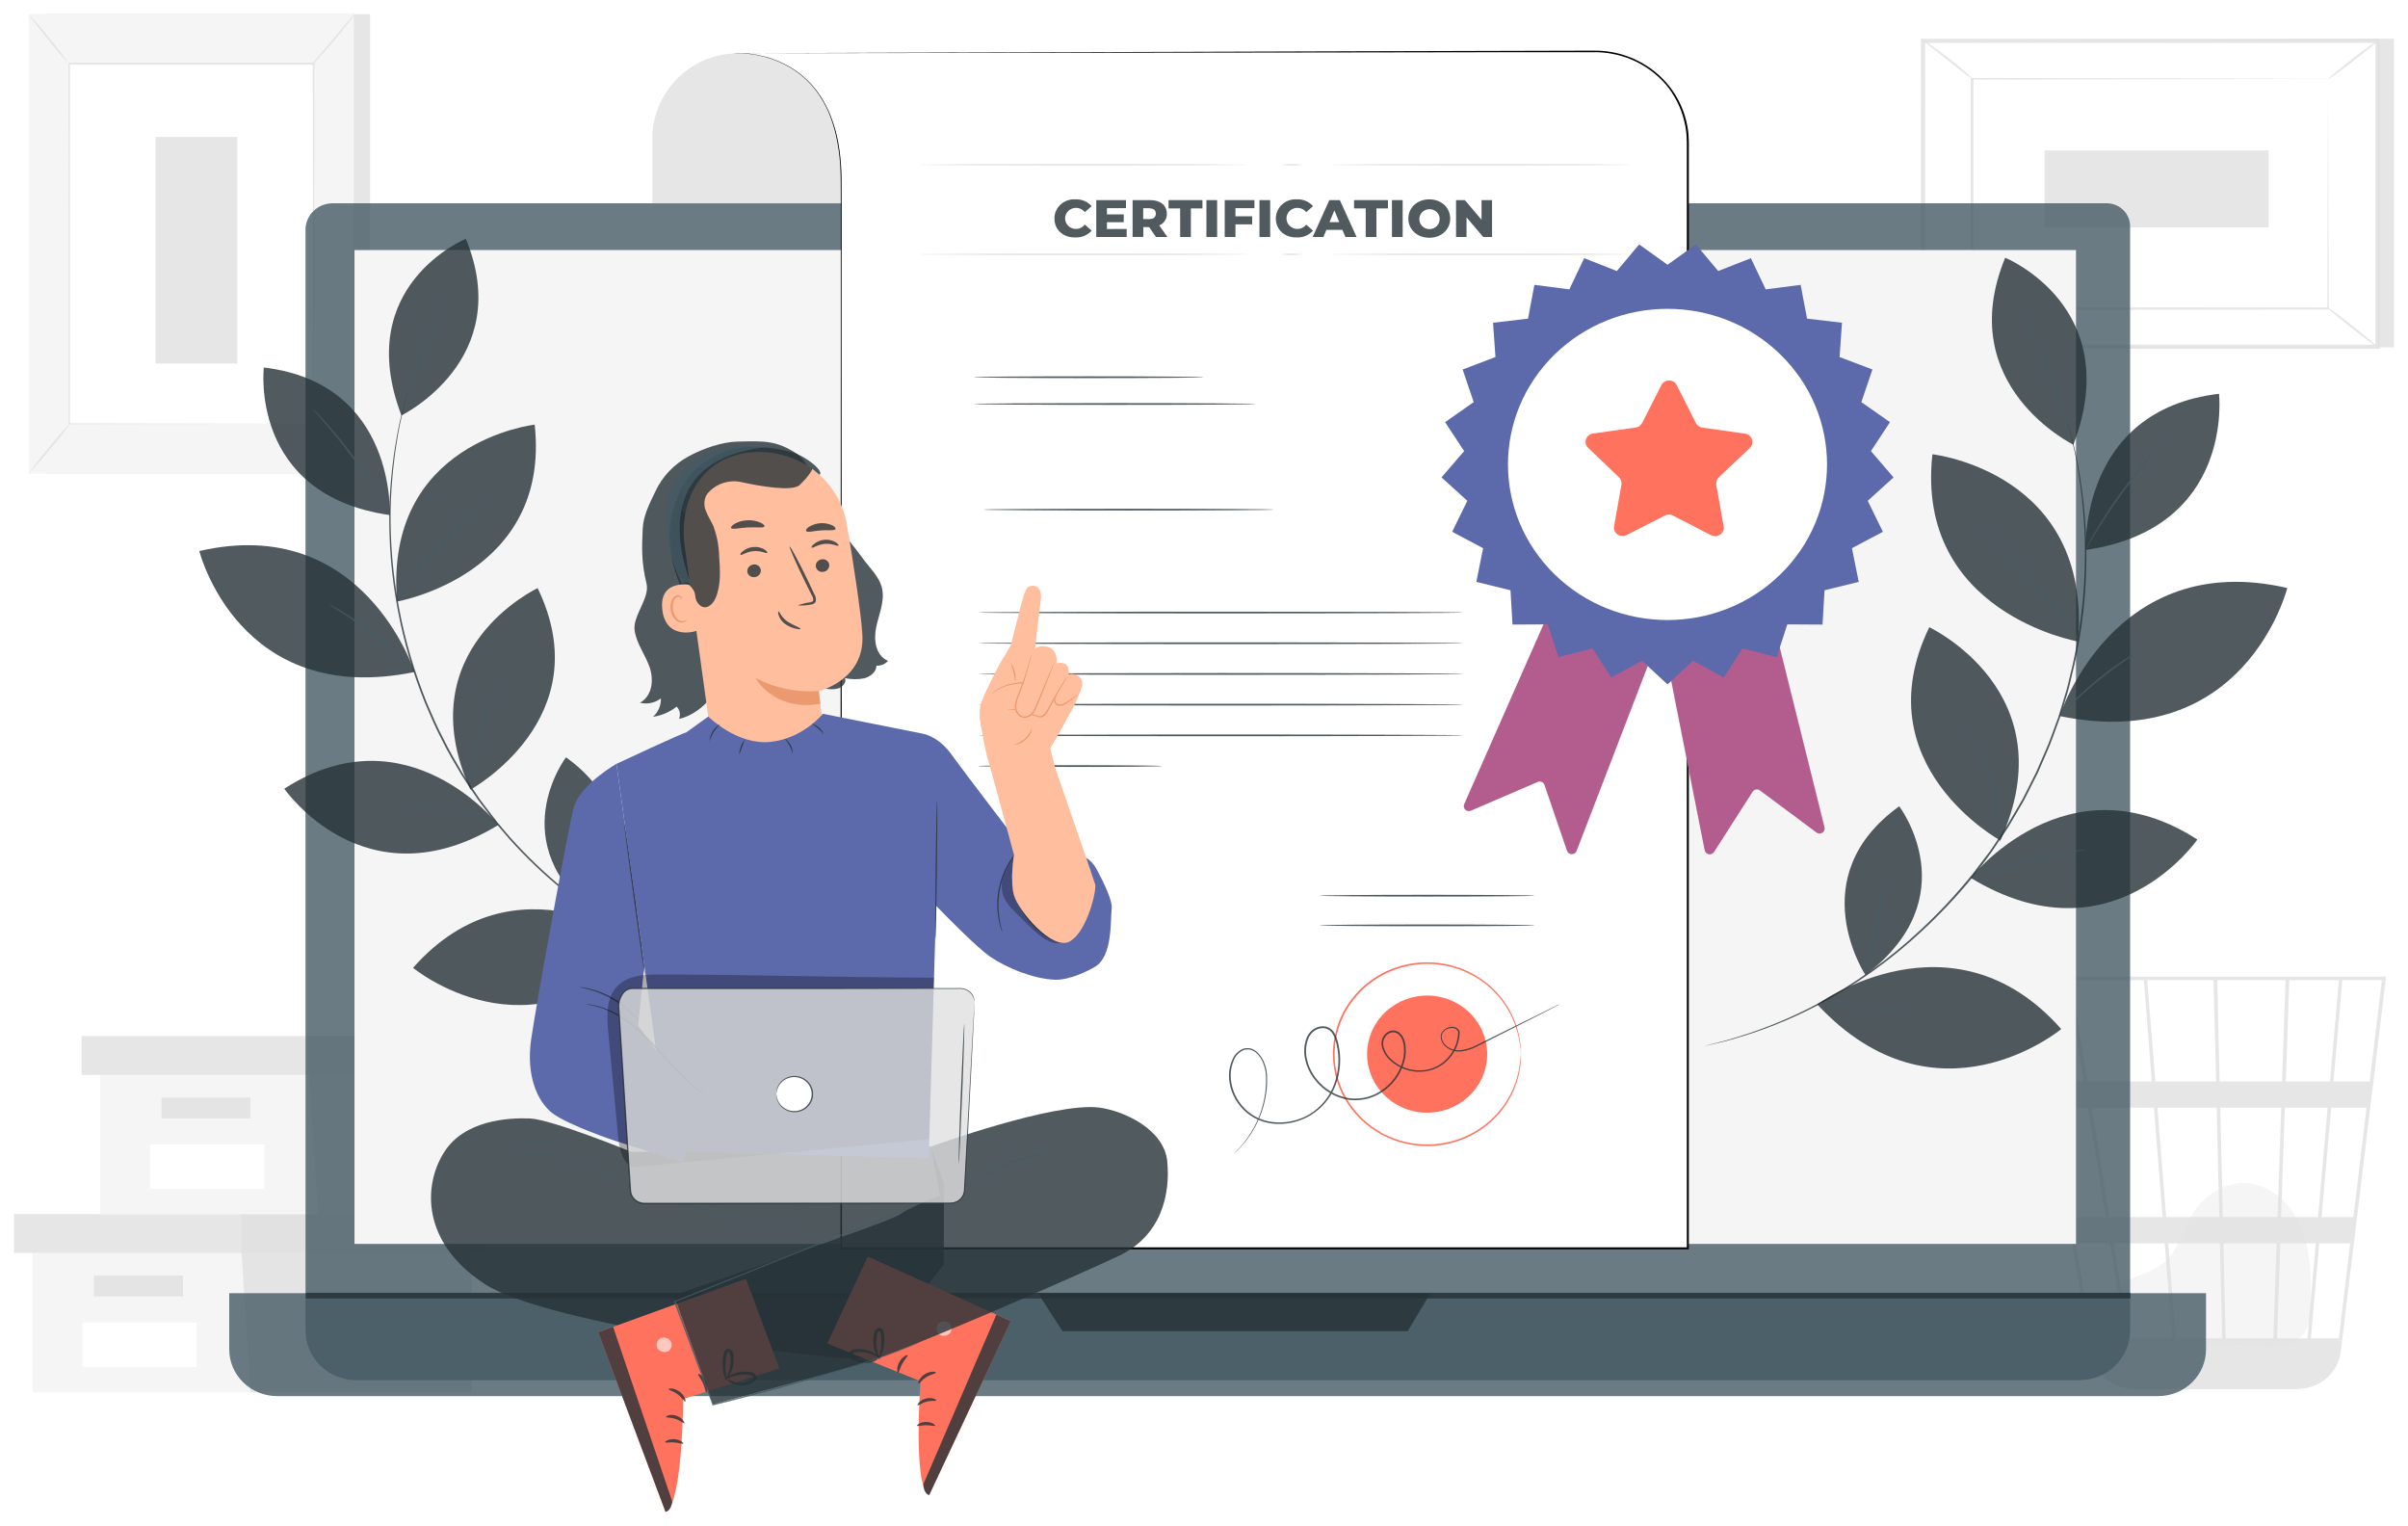 <svg width="685" height="434" viewBox="0 0 685 434" fill="none" xmlns="http://www.w3.org/2000/svg">
<g filter="url(#filter0_d_214_10267)">
<path d="M9.237 352.375V391.988H68.644H134.161V352.375H9.237Z" fill="#F5F5F5"/>
<path d="M4 341.299V352.375H138.525V341.299H68.644H4Z" fill="#E0E0E0" fill-opacity="0.8"/>
<path d="M71.262 391.988H134.16V352.375H138.525V341.299H68.644V351.35L71.262 391.988Z" fill="#E0E0E0" fill-opacity="0.8"/>
<path d="M52.05 358.76H26.716V364.719H52.05V358.76Z" fill="#E0E0E0" fill-opacity="0.8"/>
<path d="M55.977 372.176H23.452V384.771H55.977V372.176Z" fill="white"/>
<path d="M28.46 301.734V341.347H87.856H153.373V301.734H28.46Z" fill="#F5F5F5"/>
<path d="M23.223 290.658V301.734H157.748V290.658H87.857H23.223Z" fill="#E0E0E0" fill-opacity="0.8"/>
<path d="M90.486 341.347H153.374V301.734H157.749V290.658H87.857V300.709L90.486 341.347Z" fill="#E0E0E0" fill-opacity="0.8"/>
<path d="M71.263 308.129H45.93V314.088H71.263V308.129Z" fill="#E0E0E0" fill-opacity="0.8"/>
<path d="M75.191 321.547H42.666V334.142H75.191V321.547Z" fill="white"/>
<path d="M105.275 0H12.788V130.737H105.275V0Z" fill="#E0E0E0" fill-opacity="0.8"/>
<path d="M100.644 0H8.157V130.737H100.644V0Z" fill="#F5F5F5"/>
<path d="M89.147 14.162H19.643V116.575H89.147V14.162Z" fill="white"/>
<path d="M89.148 116.574C89.148 116.574 89.148 116.4 89.148 116.071C89.148 115.742 89.148 115.249 89.148 114.62C89.148 113.333 89.148 111.447 89.148 109C89.148 104.095 89.148 96.946 89.088 87.911C89.088 69.851 89.019 44.274 88.979 14.161L89.207 14.383H19.713L19.891 14.161C19.891 52.797 19.891 88.414 19.891 116.574L19.693 116.38L70.281 116.477L84.257 116.535H87.927H89.197C89.197 116.535 88.79 116.535 87.967 116.535H84.337L70.45 116.584L19.733 116.68H19.534V116.487C19.534 88.327 19.534 52.71 19.475 14.074V13.832H19.742H89.237H89.465V14.161C89.415 44.333 89.376 69.957 89.356 88.056C89.356 97.072 89.356 104.202 89.286 109.096C89.286 111.524 89.286 113.401 89.286 114.678C89.286 115.297 89.286 115.771 89.286 116.1C89.286 116.429 89.148 116.574 89.148 116.574Z" fill="#E0E0E0" fill-opacity="0.8"/>
<path d="M100.892 0C100.423 0.831 99.872 1.615 99.246 2.341C98.174 3.744 96.647 5.649 94.911 7.71C93.175 9.77 91.538 11.579 90.338 12.885C89.719 13.615 89.038 14.295 88.305 14.916C88.821 14.114 89.412 13.359 90.07 12.663L94.524 7.391L98.968 2.118C99.549 1.363 100.193 0.654 100.892 0Z" fill="#E0E0E0" fill-opacity="0.8"/>
<path d="M89.493 116.246C92.951 121.605 97.02 126.563 101.624 131.027L89.493 116.246Z" fill="white"/>
<path d="M101.624 131.027C100.852 130.482 100.144 129.855 99.512 129.16C96.284 125.948 93.402 122.421 90.912 118.635C90.359 117.876 89.885 117.066 89.493 116.217C90.124 116.911 90.695 117.655 91.199 118.442C92.191 119.844 93.659 121.75 95.326 123.791C96.992 125.832 98.599 127.612 99.769 128.889C100.439 129.558 101.059 130.272 101.624 131.027Z" fill="#E0E0E0" fill-opacity="0.8"/>
<path d="M8.137 130.631L20.288 116.053L8.137 130.631Z" fill="white"/>
<path d="M20.287 116.053C18.472 118.637 16.515 121.123 14.425 123.501C12.472 125.984 10.386 128.363 8.176 130.631C9.996 128.053 11.953 125.57 14.038 123.192C15.992 120.708 18.078 118.325 20.287 116.053Z" fill="#E0E0E0" fill-opacity="0.8"/>
<path d="M8.146 0C10.232 2.18 12.196 4.47 14.028 6.858C15.992 9.143 17.823 11.532 19.513 14.017C17.427 11.836 15.463 9.546 13.631 7.158C11.67 4.871 9.839 2.482 8.146 0Z" fill="#E0E0E0" fill-opacity="0.8"/>
<path d="M67.493 34.951H44.223V99.396H67.493V34.951Z" fill="#E0E0E0" fill-opacity="0.8"/>
<path d="M604.274 378.137C602.091 376.308 597.211 370.514 600.97 363.772C602.349 361.305 605.275 360.076 607.914 358.993C610.552 357.91 613.35 356.952 615.542 355.124C619.688 351.69 620.829 345.982 623.576 341.407C626.731 336.144 632.613 332.207 638.832 332.478C645.954 332.797 651.896 338.466 654.584 344.937C657.272 351.409 657.371 358.587 657.431 365.571C657.431 369.44 657.282 373.784 654.376 376.396C651.698 378.804 647.66 378.833 644.03 378.727L605.107 377.556" fill="#F5F5F5"/>
<path d="M678.719 273.77H576.362L594.802 380.981C595.183 383.216 596.206 385.299 597.753 386.989C599.3 388.68 601.307 389.907 603.541 390.528L603.898 390.625C604.206 390.702 604.493 390.799 604.811 390.847C605.497 390.987 606.194 391.068 606.894 391.089V391.186L607.4 391.109H653.028C653.868 391.107 654.705 391.026 655.528 390.867C658.192 390.466 660.647 389.224 662.517 387.331C664.388 385.439 665.57 383.001 665.884 380.39L674.811 306.514L675.218 303.612H675.168L678.69 274.35L678.719 273.77ZM659.406 342.161H648.902L649.963 311.041H662.134L659.406 342.161ZM663.156 311.041H673.204L669.465 342.161H660.428L663.156 311.041ZM633.14 376.647L632.505 349.619H647.632L646.71 376.647H633.14ZM616.793 349.619H631.494L632.128 376.647H618.946L616.793 349.619ZM617.924 376.647H605.604C604.434 369.353 602.906 359.863 601.26 349.619H615.772L617.924 376.647ZM616.198 342.161L613.718 311.041H630.581L631.315 342.161H616.198ZM632.327 342.161L631.593 311.041H648.942L647.89 342.161H632.327ZM631.414 303.583L630.74 274.766H650.162L649.17 303.583H631.414ZM630.422 303.583H613.123L610.822 274.766H629.669L630.422 303.583ZM612.121 303.583H593.82C593.176 299.598 592.56 295.844 592.005 292.439C590.101 280.831 589.376 276.41 589.029 274.766H609.86L612.121 303.583ZM612.716 311.041L615.196 342.161H600.059C599.554 338.998 599.068 335.805 598.522 332.613C597.332 325.261 596.151 317.919 595.03 311.041H612.716ZM599.048 342.161H589.128L583.772 311.041H593.969C595.606 320.657 597.292 331.356 599.028 342.161H599.048ZM600.248 349.619C601.756 358.973 603.224 368.192 604.593 376.647H595.11L590.458 349.619H600.248ZM647.751 376.647L648.664 349.619H658.772L656.401 376.647H647.751ZM650.241 303.583L651.233 274.766H665.338L662.819 303.583H650.241ZM588.017 274.766C588.424 276.846 590.289 288.183 592.789 303.583H582.522L577.563 274.766H588.017ZM665.318 376.647H657.383L659.754 349.619H668.542L665.318 376.647ZM674.107 303.583H663.811L666.33 274.766H677.569L674.107 303.583Z" fill="#E0E0E0" fill-opacity="0.8"/>
<path d="M681.001 7.014V94.791H551.713L547.051 7.623L681.001 7.014Z" fill="#E0E0E0" fill-opacity="0.8"/>
<path d="M547.051 7.624V94.607L676.339 94.607V7.624L547.051 7.624Z" fill="white"/>
<path d="M676.943 95.207H546.436V7.023H676.943V95.207ZM547.656 94.007H675.713V8.223H547.666L547.656 94.007Z" fill="#E0E0E0" fill-opacity="0.8"/>
<path d="M662.332 18.428H561.057V83.801H662.332V18.428Z" fill="white"/>
<path d="M662.332 18.427H661.836H660.397H654.833L634.002 18.505L561.095 18.65L561.383 18.36C561.383 38.335 561.383 60.468 561.383 83.723L561.066 83.413L662.341 83.472L662.064 83.81C662.113 63.922 662.163 47.602 662.193 36.246C662.193 30.567 662.242 26.137 662.262 23.099C662.262 21.59 662.262 20.439 662.262 19.636C662.262 18.834 662.262 18.437 662.262 18.437C662.262 18.437 662.262 18.824 662.262 19.588C662.262 20.352 662.262 21.523 662.262 22.993C662.262 26.021 662.262 30.442 662.322 36.091C662.322 47.486 662.401 63.854 662.46 83.81V84.062H662.203L560.927 84.12H560.609V83.81C560.609 60.594 560.609 38.422 560.609 18.447V18.166H560.907L634.002 18.301L654.833 18.379H660.328H661.736L662.332 18.427Z" fill="#E0E0E0" fill-opacity="0.8"/>
<path d="M547.051 7.391C547.848 7.767 548.594 8.238 549.273 8.793C550.592 9.761 552.397 11.047 554.341 12.566C556.285 14.085 558.001 15.468 559.202 16.59C559.892 17.133 560.515 17.753 561.057 18.438C560.938 18.573 557.823 16.077 553.945 13.05C550.066 10.022 546.942 7.526 547.051 7.391Z" fill="#E0E0E0" fill-opacity="0.8"/>
<path d="M676.339 7.623C676.448 7.758 673.363 10.283 669.534 13.272C665.705 16.261 662.442 18.564 662.333 18.428C662.224 18.293 665.309 15.768 669.137 12.779C672.966 9.79 676.23 7.487 676.339 7.623Z" fill="#E0E0E0" fill-opacity="0.8"/>
<path d="M676.229 94.626L661.816 83.231L676.229 94.626Z" fill="white"/>
<path d="M661.815 83.23C661.924 83.095 665.247 85.532 669.225 88.686C673.203 91.839 676.347 94.49 676.228 94.625C676.109 94.761 672.806 92.313 668.828 89.169C664.851 86.026 661.706 83.365 661.815 83.23Z" fill="#E0E0E0" fill-opacity="0.8"/>
<path d="M547.051 94.607C546.942 94.472 549.957 91.976 553.786 89.016C557.615 86.056 560.799 83.782 560.908 83.918C561.017 84.053 558.012 86.559 554.183 89.509C550.354 92.46 547.16 94.743 547.051 94.607Z" fill="#E0E0E0" fill-opacity="0.8"/>
<path d="M581.619 38.791V60.682L645.35 60.682V38.791H581.619Z" fill="#E0E0E0" fill-opacity="0.8"/>
<path d="M94.603 53.815H599.265C601.038 53.815 602.739 54.501 603.992 55.724C605.246 56.947 605.951 58.605 605.951 60.334V374.451C605.951 378.189 604.428 381.774 601.718 384.417C599.007 387.06 595.331 388.545 591.498 388.545H101.367C97.534 388.545 93.858 387.06 91.148 384.417C88.438 381.774 86.915 378.189 86.915 374.451V61.321C86.915 59.333 87.725 57.426 89.167 56.02C90.608 54.614 92.564 53.824 94.603 53.824V53.815Z" fill="#455A64" fill-opacity="0.8"/>
<path d="M65.212 363.791H627.545V379.801C627.545 383.321 626.111 386.696 623.559 389.185C621.007 391.674 617.545 393.073 613.936 393.073H78.821C75.212 393.073 71.75 391.674 69.198 389.185C66.646 386.696 65.212 383.321 65.212 379.801V363.791Z" fill="#455A64" fill-opacity="0.8"/>
<path d="M590.557 67.115H100.843V349.784H590.557V67.115Z" fill="#F5F5F5"/>
<path d="M295.26 363.791L302.243 374.616H400.434L406.911 363.791H295.26Z" fill="#263238" fill-opacity="0.8"/>
<path d="M606.031 363.686H86.995V365.301H606.031V363.686Z" fill="#263238" fill-opacity="0.8"/>
<path d="M239.503 53.824H185.582V35.299C185.582 22.231 196.434 11.174 209.845 11.174L239.503 11.638V53.824Z" fill="#E0E0E0" fill-opacity="0.8"/>
<path d="M208.685 11.143C208.685 11.143 239.375 8.435 239.375 47.458V351.069H480.215V36.41C480.216 33.022 479.533 29.666 478.204 26.535C476.875 23.403 474.926 20.558 472.47 18.161C470.013 15.765 467.096 13.864 463.886 12.566C460.676 11.269 457.235 10.602 453.76 10.602L208.685 11.143Z" fill="white"/>
<path d="M208.684 11.144L386.864 10.583L430.003 10.467L452.956 10.409C456.939 10.3 460.897 11.06 464.541 12.633C468.24 14.25 471.523 16.649 474.153 19.656C476.805 22.742 478.689 26.384 479.658 30.297C479.907 31.282 480.096 32.28 480.224 33.286C480.363 34.254 480.353 35.308 480.422 36.324C480.422 38.346 480.422 40.377 480.422 42.418V67.25C480.422 84.056 480.422 101.336 480.422 119.09C480.422 190.035 480.422 268.061 480.422 349.899V351.321H480.164H239.324H239.086V351.098C239.086 245.977 239.156 156.72 239.176 93.784C239.176 78.036 239.176 63.941 239.176 51.637C239.176 48.57 239.176 45.601 238.997 42.766C238.819 40.047 238.434 37.344 237.846 34.679C237.297 32.227 236.524 29.828 235.535 27.511C234.594 25.465 233.437 23.52 232.083 21.707C229.769 18.686 226.799 16.202 223.384 14.433C220.891 13.147 218.217 12.228 215.449 11.705C213.769 11.377 212.063 11.189 210.35 11.144C209.2 11.144 208.604 11.144 208.604 11.144C209.185 11.093 209.768 11.077 210.35 11.095C212.069 11.123 213.782 11.301 215.469 11.627C218.237 12.137 220.911 13.046 223.404 14.326C226.837 16.093 229.828 18.576 232.163 21.601C233.528 23.413 234.698 25.358 235.654 27.405C236.662 29.705 237.459 32.087 238.035 34.525C238.633 37.198 239.028 39.91 239.215 42.641C239.434 45.484 239.404 48.445 239.404 51.521C239.404 63.825 239.404 77.92 239.404 93.668C239.404 156.652 239.463 245.909 239.503 350.982L239.265 350.75H480.105L479.847 351.001V349.831C479.847 267.965 479.847 189.967 479.847 119.022C479.847 101.281 479.847 84.001 479.847 67.182V42.418C479.787 38.346 480.154 34.263 479.103 30.394C478.185 26.57 476.38 23.003 473.826 19.966C471.238 17.005 468.01 14.64 464.373 13.04C460.778 11.501 456.88 10.751 452.956 10.844H429.963L386.735 10.912L208.684 11.144Z" fill="black"/>
<path d="M342.455 103.283C342.455 103.418 327.815 103.534 309.722 103.534C291.629 103.534 276.988 103.418 276.988 103.283C276.988 103.147 291.639 103.031 309.722 103.031C327.805 103.031 342.455 103.157 342.455 103.283Z" fill="#263238" fill-opacity="0.8"/>
<path d="M357.126 110.896C357.126 111.041 339.192 111.148 317.082 111.148C294.972 111.148 277.038 111.041 277.038 110.896C277.038 110.751 294.962 110.645 317.082 110.645C339.202 110.645 357.126 110.77 357.126 110.896Z" fill="#263238" fill-opacity="0.8"/>
<path d="M362.383 140.943C362.383 141.078 343.864 141.194 321.04 141.194C298.216 141.194 279.687 141.078 279.687 140.943C279.687 140.807 298.196 140.691 321.04 140.691C343.884 140.691 362.383 140.807 362.383 140.943Z" fill="#263238" fill-opacity="0.8"/>
<path d="M416.393 170.214C416.393 170.35 385.445 170.466 347.276 170.466C309.106 170.466 278.148 170.35 278.148 170.214C278.148 170.079 309.097 169.963 347.276 169.963C385.455 169.963 416.393 170.069 416.393 170.214Z" fill="#263238" fill-opacity="0.8"/>
<path d="M416.393 178.949C416.393 179.084 385.445 179.2 347.276 179.2C309.106 179.2 278.148 179.084 278.148 178.949C278.148 178.813 309.097 178.697 347.276 178.697C385.455 178.697 416.393 178.804 416.393 178.949Z" fill="#263238" fill-opacity="0.8"/>
<path d="M416.393 187.675C416.393 187.82 385.445 187.927 347.276 187.927C309.106 187.927 278.148 187.82 278.148 187.675C278.148 187.53 309.097 187.424 347.276 187.424C385.455 187.424 416.393 187.54 416.393 187.675Z" fill="#263238" fill-opacity="0.8"/>
<path d="M416.393 196.41C416.393 196.555 385.445 196.661 347.275 196.661C309.106 196.661 278.188 196.555 278.188 196.41C278.188 196.265 309.136 196.158 347.315 196.158C385.494 196.158 416.393 196.274 416.393 196.41Z" fill="#263238" fill-opacity="0.8"/>
<path d="M416.393 205.144C416.393 205.28 385.445 205.396 347.276 205.396C309.106 205.396 278.148 205.28 278.148 205.144C278.148 205.009 309.097 204.893 347.276 204.893C385.455 204.893 416.393 205.009 416.393 205.144Z" fill="#263238" fill-opacity="0.8"/>
<path d="M330.571 213.88C330.571 214.016 318.837 214.132 304.364 214.132C289.892 214.132 278.188 214.016 278.188 213.88C278.188 213.745 289.922 213.629 304.404 213.629C318.886 213.629 330.571 213.735 330.571 213.88Z" fill="#263238" fill-opacity="0.8"/>
<path d="M441.113 168.986L416.523 224.715C416.405 224.975 416.37 225.263 416.424 225.542C416.478 225.821 416.617 226.078 416.823 226.278C417.03 226.478 417.293 226.612 417.58 226.663C417.866 226.714 418.162 226.679 418.427 226.563L437.383 218.408C437.568 218.323 437.77 218.277 437.975 218.274C438.18 218.271 438.383 218.311 438.57 218.39C438.758 218.47 438.926 218.588 439.064 218.736C439.201 218.884 439.304 219.059 439.367 219.25L445.765 237.968C445.857 238.245 446.036 238.487 446.277 238.661C446.517 238.834 446.807 238.93 447.106 238.936C447.405 238.941 447.698 238.855 447.945 238.69C448.192 238.526 448.38 238.29 448.483 238.016L471.614 177.905L441.113 168.986Z" fill="#FF725E"/>
<path d="M473.162 178.263L484.936 237.832C484.991 238.11 485.131 238.366 485.337 238.566C485.543 238.766 485.806 238.9 486.092 238.953C486.377 239.005 486.673 238.972 486.939 238.858C487.205 238.745 487.43 238.556 487.585 238.316L498.555 221.174C498.662 221.007 498.803 220.864 498.97 220.754C499.136 220.644 499.325 220.569 499.523 220.534C499.721 220.5 499.925 220.506 500.12 220.553C500.316 220.6 500.499 220.686 500.658 220.807L516.737 232.782C516.975 232.957 517.262 233.056 517.56 233.066C517.857 233.076 518.151 232.996 518.4 232.837C518.65 232.679 518.843 232.449 518.953 232.18C519.064 231.91 519.087 231.614 519.019 231.331L503.485 168.938L473.162 178.263Z" fill="#FF725E"/>
<g opacity="0.3">
<path d="M441.113 168.986L416.523 224.715C416.405 224.975 416.37 225.263 416.424 225.542C416.478 225.821 416.617 226.078 416.823 226.278C417.03 226.478 417.293 226.612 417.58 226.663C417.866 226.714 418.162 226.679 418.427 226.563L437.383 218.408C437.568 218.323 437.77 218.277 437.975 218.274C438.18 218.271 438.383 218.311 438.57 218.39C438.758 218.47 438.926 218.588 439.064 218.736C439.201 218.884 439.304 219.059 439.367 219.25L445.765 237.968C445.857 238.245 446.036 238.487 446.277 238.661C446.517 238.834 446.807 238.93 447.106 238.936C447.405 238.941 447.698 238.855 447.945 238.69C448.192 238.526 448.38 238.29 448.483 238.016L471.614 177.905L441.113 168.986Z" fill="#002AFF"/>
</g>
<g opacity="0.3">
<path d="M473.163 178.263L484.937 237.832C484.992 238.11 485.132 238.366 485.338 238.566C485.544 238.766 485.807 238.9 486.093 238.953C486.378 239.005 486.674 238.972 486.94 238.858C487.206 238.745 487.431 238.556 487.586 238.316L498.556 221.174C498.663 221.007 498.804 220.864 498.971 220.754C499.137 220.644 499.326 220.569 499.524 220.534C499.722 220.5 499.926 220.506 500.121 220.553C500.317 220.6 500.5 220.686 500.659 220.807L516.738 232.782C516.976 232.957 517.263 233.056 517.561 233.066C517.858 233.076 518.152 232.996 518.401 232.837C518.651 232.679 518.844 232.449 518.954 232.18C519.065 231.91 519.088 231.614 519.02 231.331L503.486 168.938L473.163 178.263Z" fill="#002AFF"/>
</g>
<path d="M474.362 71.302L482.427 65.518L488.775 73.082L498.069 69.435L502.285 78.296L512.224 77.019L514.049 86.625L523.988 87.796L523.304 97.546L532.648 101.097L529.493 110.364L537.637 116.071L532.221 124.294L538.649 131.781L531.309 138.436L535.624 147.249L526.815 151.911L528.75 161.498L519.029 163.877L518.453 173.638L508.435 173.58L505.39 182.886L495.698 180.409L490.372 188.69L481.623 183.93L474.362 190.653L467.091 183.93L458.343 188.69L453.016 180.409L443.325 182.886L440.28 173.58L430.261 173.638L429.686 163.877L419.975 161.498L421.899 151.911L413.091 147.249L417.406 138.436L410.065 131.781L416.503 124.294L411.087 116.071L419.221 110.364L416.077 101.097L425.411 97.546L424.726 87.796L434.675 86.625L436.49 77.019L446.429 78.296L450.645 69.435L459.94 73.082L466.288 65.518L474.362 71.302Z" fill="#5C69AB"/>
<path d="M506.441 159.384C524.163 142.101 524.163 114.079 506.441 96.796C488.718 79.513 459.985 79.513 442.263 96.796C424.541 114.079 424.541 142.101 442.263 159.384C459.985 176.667 488.718 176.667 506.441 159.384Z" fill="white"/>
<path d="M484.251 117.61L496.412 119.341C496.863 119.405 497.287 119.591 497.636 119.878C497.984 120.164 498.243 120.54 498.384 120.963C498.524 121.386 498.54 121.839 498.43 122.271C498.32 122.702 498.089 123.095 497.761 123.404L488.933 131.772C488.651 132.043 488.44 132.376 488.317 132.742C488.195 133.109 488.165 133.5 488.229 133.881L490.322 145.721C490.398 146.158 490.348 146.608 490.176 147.019C490.004 147.43 489.718 147.786 489.349 148.046C488.981 148.307 488.545 148.462 488.091 148.494C487.637 148.526 487.184 148.433 486.781 148.226L475.87 142.625C475.52 142.444 475.13 142.349 474.734 142.349C474.338 142.349 473.948 142.444 473.598 142.625L462.687 148.197C462.284 148.402 461.83 148.493 461.376 148.459C460.923 148.426 460.488 148.27 460.121 148.008C459.754 147.747 459.469 147.39 459.298 146.979C459.128 146.568 459.078 146.119 459.156 145.682L461.249 133.861C461.316 133.48 461.286 133.089 461.164 132.722C461.041 132.355 460.828 132.022 460.544 131.752L451.776 123.356C451.451 123.045 451.222 122.653 451.114 122.222C451.007 121.791 451.024 121.34 451.166 120.918C451.307 120.497 451.566 120.122 451.914 119.837C452.262 119.551 452.685 119.366 453.135 119.303L465.315 117.591C465.707 117.534 466.078 117.385 466.398 117.158C466.717 116.93 466.975 116.631 467.151 116.285L472.606 105.528C472.808 105.13 473.12 104.795 473.506 104.561C473.893 104.327 474.338 104.203 474.793 104.203C475.248 104.203 475.694 104.327 476.081 104.561C476.467 104.795 476.779 105.13 476.98 105.528L482.416 116.294C482.59 116.642 482.848 116.944 483.167 117.173C483.487 117.402 483.859 117.552 484.251 117.61Z" fill="#FF725E"/>
<path d="M299.952 58.166C299.946 57.417 300.099 56.676 300.401 55.987C300.702 55.299 301.146 54.679 301.705 54.166C302.264 53.653 302.925 53.258 303.648 53.006C304.37 52.753 305.138 52.649 305.904 52.7C306.776 52.655 307.648 52.806 308.451 53.141C309.254 53.477 309.968 53.988 310.536 54.635L308.602 56.347C308.304 55.965 307.92 55.656 307.48 55.443C307.039 55.23 306.554 55.119 306.063 55.118C305.247 55.118 304.465 55.434 303.888 55.997C303.312 56.559 302.988 57.322 302.988 58.117C302.988 58.912 303.312 59.675 303.888 60.238C304.465 60.8 305.247 61.116 306.063 61.116C306.554 61.115 307.039 61.005 307.48 60.791C307.92 60.578 308.304 60.269 308.602 59.887L310.536 61.59C309.968 62.237 309.254 62.748 308.451 63.083C307.648 63.419 306.776 63.57 305.904 63.525C302.462 63.621 299.952 61.358 299.952 58.166Z" fill="#263238" fill-opacity="0.8"/>
<path d="M320.503 61.117V63.41H311.854V52.914H320.305V55.207H314.889V56.977H319.67V59.202H314.889V61.136L320.503 61.117Z" fill="#263238" fill-opacity="0.8"/>
<path d="M326.902 60.595H325.236V63.381H322.19V52.914H327.15C330.126 52.914 331.931 54.404 331.931 56.783C331.957 57.486 331.765 58.18 331.379 58.774C330.993 59.368 330.432 59.834 329.769 60.111L332.09 63.41H328.836L326.902 60.595ZM326.902 55.226H325.206V58.302H326.902C328.162 58.302 328.797 57.731 328.797 56.774C328.797 55.816 328.192 55.255 326.932 55.255L326.902 55.226Z" fill="#263238" fill-opacity="0.8"/>
<path d="M335.72 55.274H332.417V52.914H342.059V55.274H338.765V63.41H335.72V55.274Z" fill="#263238" fill-opacity="0.8"/>
<path d="M343.189 52.914H346.235V63.41H343.189V52.914Z" fill="#263238" fill-opacity="0.8"/>
<path d="M351.442 55.207V57.519H356.203V59.811H351.442V63.41H348.396V52.914H356.848V55.207H351.442Z" fill="#263238" fill-opacity="0.8"/>
<path d="M358.276 52.914H361.322V63.41H358.276V52.914Z" fill="#263238" fill-opacity="0.8"/>
<path d="M362.939 58.166C362.933 57.417 363.085 56.676 363.387 55.987C363.689 55.299 364.133 54.679 364.691 54.166C365.25 53.653 365.911 53.258 366.634 53.006C367.356 52.753 368.125 52.649 368.89 52.7C369.761 52.654 370.632 52.805 371.433 53.141C372.235 53.476 372.946 53.987 373.513 54.635L371.578 56.347C371.281 55.965 370.897 55.655 370.457 55.442C370.016 55.229 369.531 55.118 369.039 55.118C368.223 55.118 367.441 55.434 366.865 55.997C366.288 56.559 365.964 57.322 365.964 58.117C365.964 58.912 366.288 59.675 366.865 60.238C367.441 60.8 368.223 61.116 369.039 61.116C369.531 61.116 370.016 61.005 370.457 60.792C370.897 60.579 371.281 60.27 371.578 59.887L373.513 61.59C372.946 62.237 372.235 62.748 371.433 63.084C370.632 63.42 369.761 63.57 368.89 63.525C365.478 63.621 362.939 61.358 362.939 58.166Z" fill="#263238" fill-opacity="0.8"/>
<path d="M381.864 61.378H377.311L376.468 63.41H373.413L378.164 52.914H381.14L385.911 63.41H382.747L381.864 61.378ZM380.972 59.182L379.593 55.826L378.204 59.182H380.972Z" fill="#263238" fill-opacity="0.8"/>
<path d="M388.501 55.274H385.188V52.914H394.829V55.274H391.546V63.41H388.501V55.274Z" fill="#263238" fill-opacity="0.8"/>
<path d="M395.97 52.914H399.015V63.41H395.97V52.914Z" fill="#263238" fill-opacity="0.8"/>
<path d="M400.633 58.167C400.633 55.013 403.172 52.701 406.584 52.701C409.997 52.701 412.536 55.013 412.536 58.167C412.536 61.32 409.997 63.623 406.584 63.623C403.172 63.623 400.633 61.311 400.633 58.167ZM409.56 58.167C409.527 57.614 409.329 57.083 408.991 56.639C408.652 56.195 408.187 55.858 407.654 55.668C407.121 55.479 406.543 55.446 405.99 55.573C405.438 55.7 404.936 55.982 404.547 56.384C404.157 56.786 403.896 57.291 403.797 57.836C403.698 58.381 403.764 58.942 403.989 59.45C404.213 59.959 404.584 60.392 405.058 60.697C405.532 61.002 406.086 61.164 406.654 61.166C407.048 61.164 407.437 61.083 407.798 60.929C408.158 60.775 408.483 60.551 408.751 60.27C409.02 59.989 409.227 59.658 409.359 59.296C409.491 58.934 409.546 58.55 409.52 58.167H409.56Z" fill="#263238" fill-opacity="0.8"/>
<path d="M424.439 52.914V63.41H421.929L417.178 57.819V63.41H414.202V52.914H416.702L421.453 58.505V52.914H424.439Z" fill="#263238" fill-opacity="0.8"/>
<path d="M436.649 250.746C436.649 250.881 422.921 250.997 405.988 250.997C389.056 250.997 375.338 250.881 375.338 250.746C375.338 250.61 389.056 250.494 405.988 250.494C422.921 250.494 436.649 250.61 436.649 250.746Z" fill="#263238" fill-opacity="0.8"/>
<path d="M436.649 259.181C436.649 259.326 422.921 259.433 405.988 259.433C389.056 259.433 375.338 259.326 375.338 259.181C375.338 259.036 389.056 258.93 405.988 258.93C422.921 258.93 436.649 259.046 436.649 259.181Z" fill="#263238" fill-opacity="0.8"/>
<path d="M432.572 295.833C432.542 295.696 432.525 295.557 432.523 295.417C432.523 295.117 432.523 294.701 432.434 294.179C432.434 293.908 432.414 293.608 432.374 293.279C432.374 292.95 432.265 292.592 432.205 292.196C432.082 291.294 431.894 290.402 431.64 289.526C431.006 287.107 430.003 284.795 428.664 282.667C425.517 277.533 420.632 273.629 414.851 271.628C409.07 269.628 402.754 269.656 396.992 271.707C395.815 272.121 394.668 272.612 393.56 273.178C392.437 273.781 391.357 274.456 390.326 275.199C389.282 275.964 388.289 276.791 387.351 277.676C386.425 278.613 385.564 279.608 384.772 280.655C383.136 282.8 381.867 285.187 381.012 287.727C379.2 292.983 379.2 298.673 381.012 303.93C381.865 306.47 383.134 308.858 384.772 311.001C385.561 312.05 386.423 313.045 387.351 313.98C388.286 314.868 389.28 315.695 390.326 316.457C391.351 317.207 392.428 317.885 393.55 318.488C394.663 319.052 395.813 319.543 396.992 319.959C402.756 321.997 409.066 322.018 414.844 320.019C420.622 318.019 425.507 314.124 428.664 308.999C430.007 306.873 431.011 304.56 431.64 302.14C431.893 301.264 432.082 300.372 432.205 299.47C432.265 299.074 432.334 298.716 432.374 298.387C432.414 298.058 432.374 297.748 432.434 297.477C432.434 296.955 432.503 296.51 432.523 296.249C432.525 296.109 432.542 295.97 432.572 295.833C432.586 295.971 432.586 296.111 432.572 296.249V297.487C432.572 297.758 432.572 298.067 432.572 298.396C432.572 298.725 432.473 299.093 432.424 299.49C432.324 300.401 432.151 301.303 431.908 302.188C431.311 304.637 430.335 306.983 429.011 309.144C425.85 314.376 420.911 318.365 415.05 320.42C409.19 322.474 402.777 322.465 396.923 320.394C395.699 319.966 394.506 319.458 393.352 318.875C392.207 318.263 391.106 317.574 390.058 316.815C388.987 316.044 387.969 315.203 387.013 314.3C386.069 313.349 385.191 312.337 384.385 311.272C382.712 309.084 381.412 306.647 380.536 304.055C379.655 301.384 379.191 298.6 379.157 295.794C379.19 292.991 379.658 290.209 380.546 287.543C381.419 284.954 382.715 282.521 384.385 280.336C385.191 279.271 386.069 278.26 387.013 277.308C387.973 276.402 388.994 275.558 390.068 274.784C391.114 274.028 392.211 273.343 393.352 272.733C394.482 272.158 395.652 271.661 396.853 271.243C401.363 269.655 406.227 269.274 410.939 270.14C414.673 270.834 418.213 272.297 421.322 274.433C424.43 276.568 427.035 279.326 428.962 282.522C430.287 284.683 431.263 287.028 431.858 289.477C432.102 290.363 432.274 291.265 432.374 292.176C432.424 292.573 432.493 292.931 432.523 293.269C432.553 293.608 432.523 293.898 432.523 294.179V295.407C432.553 295.547 432.569 295.69 432.572 295.833Z" fill="#FF725E"/>
<path d="M422.594 299.664C424.777 290.714 419.106 281.733 409.929 279.604C400.751 277.475 391.542 283.005 389.359 291.955C387.176 300.905 392.846 309.886 402.024 312.015C411.201 314.144 420.411 308.614 422.594 299.664Z" fill="#FF725E"/>
<path d="M443.98 281.488C443.98 281.488 443.741 281.633 443.265 281.875L441.133 282.978L432.929 287.157L419.965 293.725C418.647 294.395 417.221 294.839 415.749 295.041C414.948 295.139 414.134 295.071 413.361 294.841C412.589 294.611 411.874 294.224 411.266 293.706C410.617 293.162 410.156 292.435 409.946 291.626C409.823 291.205 409.809 290.76 409.908 290.332C410.007 289.904 410.215 289.508 410.512 289.179C411.13 288.517 411.987 288.114 412.902 288.057C413.381 287.992 413.867 288.082 414.288 288.313C414.709 288.543 415.041 288.902 415.233 289.333C415.259 292.128 414.236 294.836 412.357 296.946C411.38 298.091 410.17 299.025 408.804 299.691C407.439 300.357 405.946 300.74 404.421 300.816C402.813 300.901 401.204 300.67 399.689 300.136C398.174 299.603 396.785 298.778 395.603 297.711C394.325 296.619 393.436 295.159 393.064 293.541C392.894 292.69 393.009 291.809 393.391 291.026C393.797 290.231 394.484 289.606 395.325 289.266C395.762 289.102 396.234 289.05 396.697 289.112C397.16 289.175 397.599 289.351 397.974 289.624C398.682 290.185 399.203 290.94 399.472 291.791C399.754 292.617 399.892 293.483 399.878 294.354C399.918 294.785 399.918 295.219 399.878 295.65C399.854 296.086 399.794 296.52 399.7 296.946C399.009 300.465 397.049 303.626 394.175 305.856C392.728 307.032 391.046 307.902 389.236 308.41C387.426 308.918 385.527 309.053 383.66 308.806C379.824 308.17 376.382 306.128 374.039 303.099C372.677 301.395 371.734 299.409 371.281 297.295C370.794 295.195 370.963 293.002 371.767 290.997C372.198 289.989 372.94 289.137 373.89 288.56C374.847 287.975 375.993 287.761 377.104 287.96C377.646 288.084 378.153 288.321 378.592 288.655C379.03 288.989 379.389 289.412 379.643 289.895C380.128 290.809 380.479 291.786 380.685 292.797C381.626 296.706 381.37 300.799 379.951 304.569C378.618 308.199 376.048 311.273 372.67 313.275C369.445 315.18 365.662 315.983 361.917 315.558C360.135 315.345 358.411 314.8 356.839 313.952C355.315 313.114 353.969 312.001 352.871 310.673C350.758 308.172 349.601 305.033 349.598 301.793C349.626 300.267 349.963 298.761 350.59 297.362C350.858 296.67 351.27 296.039 351.799 295.508C352.328 294.978 352.963 294.558 353.665 294.277C354.376 294.059 355.135 294.039 355.857 294.219C356.542 294.435 357.166 294.802 357.682 295.292C358.633 296.237 359.349 297.382 359.775 298.639C360.206 299.806 360.431 301.036 360.439 302.277C360.439 302.867 360.439 303.457 360.439 304.027C360.439 304.598 360.39 305.169 360.33 305.72C359.949 309.518 358.813 313.208 356.988 316.584C355.832 318.71 354.402 320.683 352.732 322.455C352.177 323.065 351.74 323.49 351.383 323.781C351.026 324.071 350.897 324.206 350.897 324.206C350.897 324.206 351.046 324.042 351.343 323.742C351.641 323.442 352.107 323.007 352.663 322.388C354.283 320.594 355.675 318.616 356.809 316.497C358.593 313.136 359.691 309.47 360.043 305.701C360.102 305.15 360.132 304.589 360.142 304.018C360.152 303.447 360.142 302.867 360.142 302.286C360.124 301.078 359.9 299.882 359.477 298.746C359.076 297.545 358.397 296.449 357.493 295.544C357.018 295.1 356.445 294.769 355.817 294.576C355.163 294.417 354.476 294.437 353.833 294.635C353.18 294.902 352.59 295.298 352.101 295.797C351.611 296.296 351.232 296.888 350.986 297.537C350.403 298.891 350.097 300.343 350.084 301.812C350.104 304.961 351.239 308.006 353.298 310.431C354.359 311.71 355.658 312.783 357.126 313.595C358.663 314.413 360.347 314.935 362.086 315.133C365.682 315.54 369.315 314.778 372.422 312.966C375.708 311 378.204 307.996 379.494 304.453C380.87 300.771 381.114 296.777 380.199 292.961C380 291.996 379.666 291.061 379.207 290.185C378.989 289.759 378.678 289.385 378.296 289.089C377.914 288.793 377.469 288.583 376.995 288.473C376.013 288.299 375 288.492 374.158 289.014C373.299 289.543 372.627 290.316 372.233 291.229C371.475 293.14 371.319 295.229 371.787 297.227C372.222 299.269 373.135 301.186 374.455 302.828C376.712 305.752 380.03 307.725 383.73 308.342C385.527 308.581 387.356 308.453 389.1 307.965C390.843 307.477 392.464 306.64 393.857 305.507C396.64 303.353 398.54 300.299 399.214 296.898C399.305 296.487 399.362 296.07 399.382 295.65C399.417 295.235 399.417 294.818 399.382 294.402C399.399 293.581 399.271 292.763 399.006 291.984C398.777 291.221 398.313 290.546 397.676 290.049C397.37 289.82 397.008 289.672 396.626 289.62C396.243 289.567 395.854 289.612 395.494 289.749C394.765 290.042 394.172 290.586 393.828 291.278C393.482 291.968 393.378 292.749 393.53 293.503C393.886 295.021 394.722 296.392 395.921 297.42C397.057 298.445 398.391 299.239 399.846 299.754C401.3 300.269 402.846 300.495 404.392 300.419C405.854 300.345 407.284 299.976 408.594 299.337C409.903 298.698 411.063 297.802 412 296.705C413.813 294.672 414.808 292.066 414.797 289.372V289.43C414.632 289.066 414.348 288.767 413.988 288.579C413.629 288.391 413.215 288.327 412.813 288.395C412.003 288.436 411.242 288.783 410.69 289.362C410.433 289.647 410.253 289.99 410.166 290.36C410.079 290.73 410.089 291.116 410.194 291.481C410.379 292.232 410.798 292.908 411.395 293.416C411.965 293.904 412.634 294.269 413.359 294.487C414.084 294.706 414.847 294.772 415.6 294.683C417.036 294.491 418.428 294.062 419.717 293.416L432.711 286.973L440.964 282.891L443.126 281.837C443.722 281.595 443.98 281.488 443.98 281.488Z" fill="#263238" fill-opacity="0.8"/>
<path d="M355.123 42.863C355.123 42.998 334.143 43.114 308.264 43.114C282.385 43.114 261.396 42.998 261.396 42.863C261.396 42.727 282.375 42.611 308.264 42.611C334.153 42.611 355.123 42.718 355.123 42.863Z" fill="#E0E0E0" fill-opacity="0.8"/>
<path d="M370.746 42.863C368.591 43.198 366.395 43.198 364.239 42.863C366.395 42.528 368.591 42.528 370.746 42.863Z" fill="#E0E0E0" fill-opacity="0.8"/>
<path d="M464.036 42.863C464.036 42.998 444.902 43.114 421.304 43.114C397.706 43.114 378.552 42.998 378.552 42.863C378.552 42.727 397.686 42.611 421.304 42.611C444.922 42.611 464.036 42.718 464.036 42.863Z" fill="#E0E0E0" fill-opacity="0.8"/>
<path d="M355.123 68.334C355.123 68.469 334.143 68.585 308.264 68.585C282.385 68.585 261.396 68.469 261.396 68.334C261.396 68.198 282.375 68.082 308.264 68.082C334.153 68.082 355.123 68.15 355.123 68.334Z" fill="#E0E0E0" fill-opacity="0.8"/>
<path d="M370.746 68.334C368.591 68.669 366.395 68.669 364.239 68.334C366.395 67.998 368.591 67.998 370.746 68.334Z" fill="#E0E0E0" fill-opacity="0.8"/>
<path d="M464.036 68.334C464.036 68.469 444.902 68.585 421.304 68.585C397.706 68.585 378.552 68.469 378.552 68.334C378.552 68.198 397.686 68.082 421.304 68.082C444.922 68.082 464.036 68.15 464.036 68.334Z" fill="#E0E0E0" fill-opacity="0.8"/>
<path d="M650.657 163.239C650.657 163.239 638.834 210.474 585.895 199.659C585.895 199.659 601.24 151.824 650.657 163.239Z" fill="#263238" fill-opacity="0.8"/>
<path d="M625.076 234.774C625.076 234.774 600.784 270.112 560.601 245.676C560.63 245.676 588.008 210.881 625.076 234.774Z" fill="#263238" fill-opacity="0.8"/>
<path d="M586.36 288.684C586.36 288.684 550.908 318.091 516.925 281.642C516.955 281.642 555.402 253.666 586.36 288.684Z" fill="#263238" fill-opacity="0.8"/>
<path d="M548.816 174.393C548.816 174.393 588.136 192.821 569.051 235.055C569.051 235.055 529.841 213.589 548.816 174.393Z" fill="#263238" fill-opacity="0.8"/>
<path d="M540.275 225.314C540.275 225.314 559.895 251.162 530.663 273.314C530.663 273.314 512.283 245.474 540.275 225.314Z" fill="#263238" fill-opacity="0.8"/>
<path d="M631.234 107.994C631.234 107.994 635.737 146.282 593.333 152.415C593.333 152.424 591.269 112.744 631.234 107.994Z" fill="#263238" fill-opacity="0.8"/>
<path d="M570.409 69.301C570.409 69.301 604.71 83.269 589.811 122.505C589.811 122.437 555.441 105.712 570.409 69.301Z" fill="#263238" fill-opacity="0.8"/>
<path d="M549.709 125.203C549.709 125.203 595.129 130.253 591.132 178.456C591.132 178.456 544.749 170.349 549.709 125.203Z" fill="#263238" fill-opacity="0.8"/>
<path d="M485.085 293.454C485.085 293.454 485.283 293.386 485.66 293.289L487.366 292.844C488.864 292.457 491.076 291.954 493.873 291.055C501.777 288.667 509.419 285.524 516.688 281.671C527.482 275.924 537.446 268.804 546.317 260.496C551.564 255.613 556.453 250.376 560.948 244.825L564.35 240.366L566.076 238.102C566.631 237.328 567.137 236.525 567.673 235.732L570.887 230.895L573.862 225.846L575.34 223.311C575.787 222.441 576.223 221.57 576.66 220.709C577.533 218.978 578.415 217.275 579.249 215.563L581.52 210.349C581.887 209.488 582.274 208.637 582.621 207.776L583.613 205.164L585.508 200.018C586.023 198.286 586.549 196.564 587.065 194.871C587.323 194.02 587.571 193.178 587.829 192.337C588.087 191.495 588.255 190.644 588.473 189.802L589.674 184.811C592.265 173.088 593.401 161.103 593.056 149.116C592.779 141.039 591.857 132.995 590.299 125.058C589.674 122.262 589.128 120.095 588.801 118.625C588.632 117.909 588.503 117.348 588.414 116.952C588.325 116.555 588.295 116.381 588.295 116.381C588.295 116.381 588.364 116.565 588.464 116.942L588.9 118.606C589.257 120.066 589.842 122.224 590.487 125.019C594.636 144.789 594.517 165.185 590.14 184.908C589.743 186.552 589.343 188.222 588.94 189.919C588.721 190.76 588.563 191.621 588.305 192.463C588.047 193.304 587.789 194.155 587.541 195.007L585.974 200.163C585.359 201.875 584.724 203.597 584.089 205.338L583.097 207.95C582.75 208.82 582.363 209.672 581.986 210.542L579.725 215.766C578.882 217.488 577.989 219.2 577.116 220.941C576.679 221.802 576.243 222.673 575.797 223.543C575.35 224.414 574.805 225.236 574.319 226.088L571.343 231.157C570.252 232.772 569.181 234.387 568.109 235.993C567.574 236.786 567.058 237.589 566.502 238.363L564.856 240.656L561.434 245.135C556.902 250.7 551.974 255.947 546.684 260.835C537.775 269.148 527.767 276.262 516.926 281.991C509.608 285.825 501.911 288.927 493.953 291.248C491.146 292.109 488.914 292.593 487.406 292.941L485.7 293.338C485.293 293.425 485.085 293.454 485.085 293.454Z" fill="#263238" fill-opacity="0.8"/>
<path d="M536.03 246.131C536.076 246.491 536.076 246.855 536.03 247.214C535.971 247.901 535.862 248.907 535.713 250.116C535.405 252.583 534.88 255.988 534.136 259.703C533.392 263.417 532.559 266.774 531.894 269.173C531.557 270.373 531.269 271.33 531.061 271.998C530.97 272.349 530.84 272.689 530.674 273.013C530.685 272.652 530.749 272.294 530.862 271.949C531.051 271.166 531.269 270.208 531.537 269.047C532.112 266.629 532.886 263.243 533.63 259.567C534.374 255.891 534.949 252.477 535.346 250.029C535.534 248.888 535.693 247.92 535.832 247.127C535.858 246.789 535.925 246.454 536.03 246.131Z" fill="#455A64" fill-opacity="0.8"/>
<path d="M545.692 284.478C545.316 284.494 544.939 284.461 544.571 284.381L541.595 283.946C539.046 283.578 535.535 283.094 531.676 282.649C527.817 282.205 524.246 281.885 521.687 281.682L518.652 281.421C518.277 281.414 517.903 281.362 517.541 281.266C517.913 281.219 518.29 281.219 518.662 281.266C519.386 281.266 520.428 281.266 521.707 281.363C524.276 281.489 527.827 281.75 531.735 282.195C535.644 282.64 539.155 283.162 541.655 283.646C542.915 283.878 543.936 284.081 544.631 284.236C544.992 284.278 545.348 284.359 545.692 284.478Z" fill="#455A64" fill-opacity="0.8"/>
<path d="M593.482 237.619C593.058 237.767 592.619 237.871 592.173 237.929L588.582 238.616C585.547 239.206 581.371 240.057 576.788 241.14C572.205 242.224 568.089 243.326 565.113 244.168L561.592 245.135C561.167 245.28 560.728 245.384 560.282 245.445C560.681 245.24 561.1 245.075 561.532 244.952C562.345 244.661 563.516 244.265 565.004 243.8C567.98 242.882 572.066 241.711 576.659 240.628C581.252 239.544 585.457 238.741 588.562 238.248C590.09 237.996 591.33 237.822 592.192 237.716C592.618 237.641 593.05 237.609 593.482 237.619Z" fill="#455A64" fill-opacity="0.8"/>
<path d="M558.774 201.4C559.078 201.766 559.347 202.158 559.578 202.571C560.084 203.345 560.738 204.506 561.562 205.937C565.541 213.504 567.974 221.754 568.723 230.227C568.862 231.843 568.922 233.129 568.912 234.097C568.954 234.567 568.954 235.039 568.912 235.509C568.812 235.048 568.759 234.578 568.753 234.106C568.694 233.207 568.585 231.901 568.396 230.295C567.459 221.896 565.05 213.716 561.274 206.111C560.55 204.651 559.935 203.49 559.499 202.687C559.214 202.282 558.972 201.851 558.774 201.4Z" fill="#455A64" fill-opacity="0.8"/>
<path d="M611.476 179.375C611.152 179.648 610.799 179.888 610.425 180.091L607.508 181.938C605.068 183.525 601.755 185.808 598.283 188.536C594.812 191.264 591.836 193.972 589.743 195.984L587.283 198.374C587 198.686 586.688 198.971 586.351 199.225C586.57 198.872 586.833 198.547 587.134 198.258C587.67 197.648 588.473 196.787 589.485 195.752C594.821 190.357 600.818 185.624 607.34 181.658C608.59 180.903 609.621 180.323 610.316 179.946C610.68 179.714 611.069 179.523 611.476 179.375Z" fill="#455A64" fill-opacity="0.8"/>
<path d="M561.879 144.404C562.013 144.483 562.136 144.577 562.246 144.685L563.238 145.555C564.101 146.32 565.321 147.49 566.809 148.873C569.785 151.717 573.752 155.78 577.869 160.482C581.985 165.183 585.477 169.671 587.877 172.98C589.087 174.634 590.04 175.988 590.675 176.946C590.962 177.381 591.2 177.739 591.389 178.039C591.483 178.164 591.56 178.3 591.617 178.445C591.617 178.445 591.498 178.339 591.309 178.097L590.506 177.052L587.59 173.183C585.11 169.933 581.638 165.502 577.482 160.801C573.326 156.1 569.447 152.008 566.571 149.106L563.089 145.72L562.157 144.753C561.948 144.54 561.879 144.424 561.879 144.404Z" fill="#455A64" fill-opacity="0.8"/>
<path d="M616.555 120.443C616.264 120.873 615.932 121.275 615.563 121.643L612.815 124.816C610.504 127.505 607.4 131.297 604.206 135.64C601.012 139.984 598.343 144.095 596.478 147.094L594.296 150.654C594.05 151.106 593.768 151.54 593.453 151.95C593.633 151.471 593.856 151.008 594.118 150.567C594.574 149.686 595.278 148.438 596.171 146.91C597.956 143.853 600.585 139.723 603.789 135.35C606.993 130.978 610.157 127.224 612.538 124.584C613.728 123.268 614.72 122.214 615.414 121.507C615.764 121.122 616.145 120.767 616.555 120.443Z" fill="#455A64" fill-opacity="0.8"/>
<path d="M575.489 84.102C575.774 84.545 576.013 85.015 576.203 85.504C576.64 86.413 577.195 87.749 577.959 89.374C579.398 92.692 581.302 97.306 583.256 102.462C585.21 107.618 586.847 112.329 587.968 115.763C588.533 117.475 588.96 118.868 589.257 119.835C589.431 120.33 589.56 120.838 589.644 121.354C589.41 120.886 589.215 120.401 589.059 119.903L587.67 115.908C586.46 112.513 584.774 107.821 582.82 102.675C580.866 97.528 579.021 92.895 577.672 89.548C577.017 87.932 576.481 86.597 576.075 85.582C575.84 85.104 575.645 84.609 575.489 84.102Z" fill="#455A64" fill-opacity="0.8"/>
<path d="M56.701 152.724C56.701 152.724 67.88 197.367 117.903 187.133C117.903 187.133 103.401 141.938 56.701 152.724Z" fill="#263238" fill-opacity="0.8"/>
<path d="M80.874 220.323C80.874 220.323 103.837 253.715 141.768 230.625C141.768 230.625 115.909 197.745 80.874 220.323Z" fill="#263238" fill-opacity="0.8"/>
<path d="M117.497 271.262C117.497 271.262 151.004 299.054 183.093 264.617C183.054 264.617 146.719 238.179 117.497 271.262Z" fill="#263238" fill-opacity="0.8"/>
<path d="M152.938 163.268C152.938 163.268 115.78 180.68 133.813 220.593C133.813 220.593 170.872 200.298 152.938 163.268Z" fill="#263238" fill-opacity="0.8"/>
<path d="M161.003 211.385C161.003 211.385 142.473 235.781 170.069 256.744C170.069 256.744 187.437 230.432 161.003 211.385Z" fill="#263238" fill-opacity="0.8"/>
<path d="M75.052 100.525C75.052 100.525 70.796 136.704 110.87 142.499C110.87 142.499 112.814 105.004 75.052 100.525Z" fill="#263238" fill-opacity="0.8"/>
<path d="M132.524 63.922C132.524 63.922 100.118 77.117 114.193 114.166C114.193 114.166 146.669 98.321 132.524 63.922Z" fill="#263238" fill-opacity="0.8"/>
<path d="M152.096 116.777C152.096 116.777 109.175 121.556 112.954 167.079C112.954 167.099 156.778 159.447 152.096 116.777Z" fill="#263238" fill-opacity="0.8"/>
<path d="M222.561 278.877C222.561 278.877 222.363 278.877 221.986 278.761L220.29 278.393C218.802 278.054 216.6 277.6 213.813 276.797C200.45 273.141 187.699 267.625 175.951 260.42C170.438 257.057 165.178 253.317 160.209 249.228C154.698 244.729 149.554 239.819 144.824 234.543L141.213 230.306C140.043 228.846 138.922 227.317 137.771 225.818L136.036 223.544L134.439 221.174C133.377 219.569 132.266 217.982 131.245 216.338C129.261 212.971 127.277 209.702 125.64 206.277C123.845 202.94 122.446 199.506 120.978 196.14C113.864 178.536 110.389 159.735 110.751 140.817C110.977 132.824 111.893 124.863 113.489 117.02C114.094 114.254 114.699 112.135 115.046 110.684C115.235 109.978 115.374 109.427 115.473 109.04C115.572 108.653 115.642 108.488 115.642 108.488C115.642 108.488 115.642 108.682 115.522 109.059C115.403 109.436 115.314 110.026 115.146 110.713C114.828 112.164 114.253 114.292 113.687 117.059C112.169 124.897 111.31 132.843 111.118 140.817C110.819 159.68 114.331 178.416 121.454 195.956C122.912 199.293 124.311 202.727 126.106 206.055C127.723 209.46 129.737 212.73 131.681 216.077C132.673 217.721 133.814 219.307 134.865 220.913L136.462 223.293L138.178 225.557C139.339 227.056 140.45 228.575 141.61 230.026C142.771 231.477 144.021 232.86 145.201 234.263C149.911 239.523 155.031 244.419 160.516 248.908C165.459 252.995 170.693 256.735 176.179 260.1C180.943 263.054 185.885 265.725 190.978 268.1C198.348 271.573 206.007 274.431 213.872 276.642C216.64 277.474 218.832 277.948 220.31 278.325L221.996 278.741C222.373 278.809 222.561 278.877 222.561 278.877Z" fill="#263238" fill-opacity="0.8"/>
<path d="M165.021 231.051C165.129 231.365 165.206 231.689 165.249 232.018C165.378 232.773 165.527 233.682 165.705 234.756C166.082 237.068 166.638 240.26 167.332 243.771C168.026 247.283 168.76 250.436 169.316 252.719C169.564 253.783 169.772 254.654 169.951 255.428C170.049 255.742 170.105 256.067 170.119 256.395C169.959 256.088 169.836 255.763 169.752 255.428C169.544 254.809 169.276 253.89 168.959 252.758C168.324 250.494 167.54 247.341 166.836 243.82C166.132 240.299 165.646 237.048 165.348 234.756C165.209 233.595 165.11 232.647 165.06 231.989C165.004 231.68 164.99 231.364 165.021 231.051Z" fill="#455A64" fill-opacity="0.8"/>
<path d="M155.895 267.297C156.211 267.159 156.544 267.061 156.886 267.007C157.551 266.862 158.523 266.669 159.713 266.456C162.104 266.011 165.427 265.489 169.117 265.073C172.807 264.657 176.16 264.405 178.59 264.299C179.81 264.241 180.792 264.212 181.466 264.202C181.819 264.157 182.175 264.157 182.528 264.202C182.185 264.292 181.832 264.341 181.476 264.347L178.62 264.599C176.199 264.811 172.856 265.111 169.176 265.566C165.496 266.021 162.173 266.446 159.773 266.794L156.926 267.191C156.588 267.266 156.242 267.302 155.895 267.297Z" fill="#455A64" fill-opacity="0.8"/>
<path d="M110.731 223.001C111.158 222.987 111.584 223.022 112.001 223.108C112.815 223.204 113.985 223.369 115.423 223.601C118.31 224.075 122.287 224.82 126.622 225.845C130.957 226.871 134.855 227.983 137.642 228.854C139.031 229.289 140.152 229.666 140.926 229.937C141.33 230.06 141.721 230.219 142.096 230.411C141.673 230.364 141.257 230.27 140.856 230.131L137.533 229.163C134.726 228.38 130.838 227.335 126.503 226.261C122.168 225.187 118.23 224.433 115.364 223.881L111.961 223.224C111.545 223.192 111.132 223.117 110.731 223.001Z" fill="#455A64" fill-opacity="0.8"/>
<path d="M143.525 188.787C143.371 189.205 143.175 189.607 142.939 189.987C142.513 190.741 141.948 191.844 141.263 193.227C137.705 200.409 135.427 208.129 134.528 216.057C134.349 217.575 134.24 218.814 134.181 219.665C134.181 220.111 134.131 220.555 134.032 220.99C133.985 220.546 133.985 220.099 134.032 219.655C134.032 218.804 134.032 217.556 134.211 216.028C134.567 212.033 135.318 208.08 136.452 204.226C137.586 200.37 139.104 196.631 140.985 193.063C141.709 191.699 142.334 190.615 142.811 189.89C143.013 189.502 143.252 189.132 143.525 188.787Z" fill="#455A64" fill-opacity="0.8"/>
<path d="M93.75 167.969C94.132 168.1 94.498 168.272 94.841 168.481C95.526 168.839 96.498 169.391 97.688 170.107C100.763 171.976 103.718 174.027 106.536 176.249C109.348 178.485 112.014 180.889 114.521 183.446C115.513 184.414 116.237 185.246 116.743 185.826C117.029 186.117 117.275 186.442 117.477 186.793C117.156 186.555 116.86 186.286 116.594 185.99L114.263 183.736C112.279 181.85 109.482 179.306 106.199 176.714C102.915 174.121 99.781 171.964 97.48 170.474L94.732 168.723C94.38 168.504 94.051 168.252 93.75 167.969Z" fill="#455A64" fill-opacity="0.8"/>
<path d="M140.618 134.926C140.26 135.364 139.869 135.775 139.447 136.154L136.194 139.395C133.456 142.142 129.756 146.002 125.868 150.442C121.979 154.882 118.666 159.071 116.315 162.147L113.528 165.794C113.209 166.258 112.854 166.698 112.467 167.109C112.72 166.607 113.019 166.128 113.36 165.678C113.955 164.778 114.857 163.501 115.988 161.934C118.27 158.81 121.553 154.582 125.451 150.123C129.349 145.663 133.099 141.823 135.906 139.143C137.305 137.799 138.465 136.725 139.279 136.009C139.698 135.618 140.146 135.256 140.618 134.926Z" fill="#455A64" fill-opacity="0.8"/>
<path d="M88.929 112.289C89.314 112.577 89.669 112.901 89.99 113.256C90.665 113.924 91.597 114.911 92.718 116.158C95.65 119.425 98.411 122.835 100.991 126.374C103.966 130.504 106.506 134.412 108.192 137.295C109.035 138.746 109.69 139.926 110.126 140.748C110.372 141.169 110.581 141.609 110.751 142.064C110.447 141.681 110.179 141.273 109.948 140.845C109.412 139.975 108.708 138.843 107.875 137.479C106.109 134.644 103.589 130.785 100.574 126.664C97.558 122.543 94.622 118.973 92.44 116.429L89.841 113.431C89.501 113.079 89.195 112.697 88.929 112.289Z" fill="#455A64" fill-opacity="0.8"/>
<path d="M127.733 77.939C127.606 78.416 127.441 78.882 127.237 79.332C126.84 80.3 126.334 81.567 125.729 83.086C124.459 86.249 122.753 90.631 120.859 95.497C118.964 100.363 117.417 104.793 116.276 108.005L114.907 111.806C114.767 112.28 114.581 112.74 114.352 113.18C114.433 112.694 114.556 112.215 114.719 111.748C114.986 110.829 115.403 109.514 115.929 107.879C116.98 104.638 118.528 100.14 120.382 95.303C122.237 90.467 124.033 86.065 125.392 82.931C126.076 81.364 126.642 80.106 127.048 79.236C127.23 78.782 127.459 78.347 127.733 77.939Z" fill="#455A64" fill-opacity="0.8"/>
<path d="M222.522 123.472C229.753 124.391 230.824 131.626 233.503 137.682C236.181 143.738 241.309 149.145 245.247 154.572C247.33 157.474 250.207 160.018 250.931 163.423C251.714 166.993 250.048 170.668 249.264 174.306C248.481 177.943 249.026 182.364 252.597 183.979C252.196 184.436 251.692 184.795 251.123 185.029C250.555 185.262 249.939 185.363 249.324 185.324C249.324 186.997 247.677 188.448 245.872 188.922C244.053 189.274 242.179 189.257 240.367 188.874C240.853 189.977 239.811 191.321 238.542 191.776C237.243 192.122 235.873 192.122 234.574 191.776C233.286 191.414 231.934 191.319 230.606 191.495C227.63 192.114 225.895 195.365 222.919 195.761C218.832 196.342 215.886 191.244 211.859 192.134C209.964 192.55 208.695 194.165 207.147 195.268C205.6 196.371 202.961 196.09 202.188 194.514C200.025 197.164 196.672 199.747 193.161 200.453C193.41 199.871 193.478 199.231 193.356 198.611C193.235 197.992 192.929 197.421 192.477 196.971C190.545 198.513 188.221 199.516 185.751 199.873C186.494 199.21 187.08 198.398 187.469 197.493C187.857 196.587 188.04 195.61 188.003 194.63C187.173 195.265 186.206 195.707 185.175 195.924C184.144 196.14 183.075 196.124 182.051 195.877C185.682 193.856 186.019 189.154 184.749 185.624C183.48 182.093 181 178.93 180.514 175.205C179.998 171.162 184.878 166.035 183.926 162.049C182.458 155.916 182.567 152.182 182.825 146.465C182.994 142.712 184.68 139.384 186.376 135.892C188.351 131.567 191.732 127.997 195.998 125.735C199.837 123.626 205.362 121.692 209.766 121.595C217.592 121.43 220.786 121.189 226.986 125.232" fill="#263238" fill-opacity="0.8"/>
<path d="M198.367 173.416C195.801 168.541 193.671 163.46 191.999 158.228C190.325 152.97 190.018 147.389 191.107 141.987C191.295 141.184 193.09 135.679 193.934 135.65C194.548 135.65 193.666 140.661 194.043 141.126C197.604 145.595 199.201 151.331 199.508 156.98C199.755 162.486 199.372 168.002 198.367 173.425" fill="#263238" fill-opacity="0.8"/>
<path d="M232.629 219.752C223.979 220.719 203.149 211.849 201.979 203.423L194.966 152.782C192.644 139.24 198.785 126.616 212.731 124.729L214.03 124.633C220.341 124.135 226.611 125.975 231.593 129.784C236.575 133.594 239.902 139.094 240.912 145.189C242.895 156.942 244.879 169.943 245.306 176.299C246.218 189.445 232.917 192.55 232.917 192.55C232.917 192.55 233.254 195.578 233.74 199.418C234.841 208.047 233.433 217.508 232.629 219.732V219.752Z" fill="#FFBE9D"/>
<path d="M232.917 192.539C226.691 193.007 220.458 191.728 214.953 188.854C214.953 188.854 219.992 198.401 233.334 196.167L232.917 192.539Z" fill="#EB996E"/>
<path d="M235.892 156.612C235.937 157.099 235.784 157.584 235.467 157.964C235.151 158.343 234.694 158.587 234.196 158.643C233.953 158.683 233.704 158.675 233.465 158.619C233.226 158.563 233 158.461 232.802 158.318C232.604 158.175 232.437 157.995 232.312 157.789C232.187 157.582 232.106 157.353 232.073 157.115C232.026 156.626 232.177 156.138 232.494 155.757C232.811 155.375 233.269 155.13 233.769 155.074C234.013 155.035 234.261 155.045 234.501 155.102C234.74 155.159 234.966 155.262 235.164 155.406C235.361 155.549 235.528 155.73 235.653 155.937C235.778 156.144 235.859 156.374 235.892 156.612Z" fill="#263238" fill-opacity="0.8"/>
<path d="M238.511 151.196C238.293 151.457 236.755 150.519 234.682 150.683C232.609 150.848 231.181 151.979 230.933 151.757C230.685 151.534 231.022 151.196 231.637 150.673C232.482 149.996 233.521 149.59 234.613 149.513C235.688 149.427 236.764 149.674 237.688 150.219C238.382 150.654 238.63 151.08 238.511 151.196Z" fill="#263238" fill-opacity="0.8"/>
<path d="M216.43 158.094C216.477 158.587 216.322 159.079 215.999 159.461C215.675 159.844 215.21 160.086 214.704 160.135C214.461 160.173 214.212 160.163 213.972 160.106C213.733 160.049 213.508 159.946 213.31 159.803C213.112 159.659 212.946 159.479 212.82 159.272C212.695 159.064 212.614 158.835 212.581 158.597C212.549 158.111 212.705 157.631 213.02 157.252C213.334 156.874 213.783 156.625 214.278 156.556C214.523 156.514 214.774 156.522 215.017 156.577C215.259 156.633 215.488 156.736 215.689 156.879C215.889 157.023 216.059 157.204 216.186 157.413C216.313 157.621 216.396 157.853 216.43 158.094Z" fill="#263238" fill-opacity="0.8"/>
<path d="M218.266 153.247C218.048 153.518 216.5 152.579 214.437 152.744C212.374 152.908 210.926 154.04 210.688 153.808C210.449 153.576 210.767 153.247 211.392 152.724C212.24 152.054 213.279 151.652 214.368 151.573C215.444 151.482 216.521 151.729 217.443 152.279C218.117 152.705 218.375 153.131 218.266 153.247Z" fill="#263238" fill-opacity="0.8"/>
<path d="M226.965 168.182C228.033 167.767 229.149 167.481 230.288 167.331C230.804 167.234 231.28 167.089 231.359 166.731C231.364 166.195 231.197 165.671 230.883 165.231C230.278 164.022 229.653 162.755 228.998 161.43C226.36 156.013 224.416 151.534 224.634 151.437C224.852 151.34 227.183 155.645 229.812 161.111C230.447 162.455 231.052 163.722 231.637 164.98C232.02 165.577 232.174 166.286 232.073 166.982C232.012 167.17 231.908 167.341 231.769 167.484C231.63 167.626 231.459 167.736 231.27 167.805C230.981 167.902 230.681 167.967 230.377 167.998C229.253 168.205 228.106 168.267 226.965 168.182Z" fill="#263238" fill-opacity="0.8"/>
<path d="M217.462 145.721C217.224 146.253 215.171 145.875 212.72 146.011C210.27 146.146 208.257 146.678 207.969 146.165C207.84 145.924 208.217 145.43 209.04 144.947C210.132 144.346 211.358 144.014 212.611 143.979C213.866 143.904 215.121 144.123 216.272 144.618C217.144 145.005 217.561 145.459 217.462 145.721Z" fill="#263238" fill-opacity="0.8"/>
<path d="M237.648 146.514C237.261 147.007 235.525 146.688 233.502 146.853C231.478 147.017 229.792 147.51 229.356 147.065C229.157 146.853 229.356 146.369 230.09 145.866C231.075 145.248 232.205 144.883 233.374 144.805C234.543 144.727 235.713 144.939 236.775 145.421C237.519 145.817 237.817 146.272 237.648 146.514Z" fill="#263238" fill-opacity="0.8"/>
<path d="M196.85 162.418C196.612 162.34 187.367 160.483 188.409 169.431C189.45 178.379 198.447 175.535 198.437 175.235C198.427 174.935 196.85 162.418 196.85 162.418Z" fill="#FFBE9D"/>
<path d="M195.253 172.186C195.253 172.186 195.114 172.312 194.856 172.467C194.492 172.668 194.061 172.724 193.656 172.622C192.664 172.38 191.672 170.967 191.424 169.362C191.311 168.593 191.379 167.809 191.622 167.069C191.676 166.781 191.801 166.51 191.986 166.279C192.17 166.048 192.41 165.864 192.684 165.744C192.861 165.677 193.057 165.672 193.238 165.73C193.419 165.789 193.574 165.906 193.676 166.063C193.824 166.305 193.795 166.489 193.844 166.498C193.894 166.508 194.023 166.324 193.904 165.966C193.83 165.748 193.678 165.563 193.477 165.444C193.342 165.364 193.191 165.312 193.034 165.291C192.877 165.269 192.718 165.278 192.565 165.318C192.196 165.43 191.863 165.633 191.599 165.908C191.334 166.182 191.148 166.519 191.057 166.885C190.754 167.705 190.662 168.586 190.789 169.449C191.057 171.238 192.198 172.825 193.567 173.057C193.821 173.101 194.083 173.088 194.332 173.019C194.581 172.951 194.811 172.828 195.005 172.66C195.263 172.409 195.292 172.206 195.253 172.186Z" fill="#EB996E"/>
<path d="M233.124 131.046C234.513 130.079 229.474 125.909 225.615 124.72C219.803 122.93 211.183 122.427 206.273 124.439C200.321 126.857 195.649 130.427 193.249 136.231C190.974 142.117 190.348 148.488 191.434 154.688C191.595 156.599 192.28 158.434 193.417 159.999C194.945 161.827 197.554 162.785 197.792 165.522C197.817 166.021 197.944 166.51 198.165 166.96C198.386 167.41 198.698 167.813 199.081 168.144C200.976 169.691 202.831 167.805 203.575 166.054C205.152 162.311 204.854 158.093 204.567 154.059C204.492 151.176 203.936 148.323 202.92 145.614C202.285 144.183 201.393 142.857 200.837 141.387C200.516 140.667 200.359 139.888 200.376 139.103C200.393 138.318 200.584 137.546 200.936 136.84C201.125 136.545 201.344 136.27 201.591 136.018C202.733 134.774 204.194 133.85 205.824 133.34C207.454 132.829 209.195 132.752 210.865 133.116C216.252 134.287 225.407 135.902 227.5 133.919C230.476 131.075 231.111 129.372 231.111 129.372L233.124 131.046Z" fill="#263238" fill-opacity="0.8"/>
<path d="M221.44 169.904C221.321 169.904 221.301 170.436 221.579 171.191C221.958 172.186 222.653 173.037 223.563 173.619C224.436 174.185 225.407 174.591 226.43 174.818C227.193 174.983 227.689 175.012 227.729 174.886C227.769 174.76 227.342 174.509 226.658 174.18C225.779 173.796 224.93 173.35 224.118 172.845C222.273 171.694 221.728 169.836 221.44 169.904Z" fill="#263238" fill-opacity="0.8"/>
<path d="M197.167 163.588L197.395 164.091C197.395 164.091 197.306 163.917 197.167 163.588Z" fill="#FF725E"/>
<path d="M194.023 162.213C194.023 162.213 195.561 160.229 197.168 163.586C195.253 159.194 182.527 127.436 217.423 123.248C217.423 123.248 204.816 121.081 197.208 127.195C197.208 127.195 181.763 136.201 194.023 162.213Z" fill="#455A64" fill-opacity="0.8"/>
<path d="M260.75 322.541L179.64 323.615C179.64 323.615 156.955 314.357 150.725 314.106C144.496 313.854 132.117 314.638 126.393 323.615C120.442 332.901 119.658 349.279 137.88 361.187C155.635 372.795 236.805 383.484 247.924 382.468L268.437 355.634C268.437 355.634 268.655 333.627 268.437 332.582C268.219 331.538 264.787 322.096 264.787 322.096L260.75 322.541Z" fill="#263238" fill-opacity="0.8"/>
<path d="M212.195 359.688L170.167 374.914L189.321 425.999C194.211 423.919 194.35 393.903 194.35 393.903L221.688 385.196L212.195 359.688Z" fill="#FF725E"/>
<g opacity="0.6">
<path d="M190.7 377.293C190.362 376.859 189.872 376.561 189.323 376.456C188.775 376.351 188.205 376.446 187.724 376.723C187.26 377.038 186.939 377.515 186.826 378.056C186.714 378.596 186.818 379.158 187.119 379.625C187.479 380.086 188.002 380.402 188.586 380.509C189.171 380.616 189.776 380.508 190.283 380.205C190.727 379.83 191.004 379.303 191.058 378.733C191.111 378.163 190.937 377.595 190.571 377.148" fill="white"/>
</g>
<path d="M170.167 374.913L174.412 373.375L191.226 423.029C191.226 423.029 191.057 425.67 189.321 425.999L170.167 374.913Z" fill="#263238" fill-opacity="0.8"/>
<path d="M194.925 394.639C194.667 394.716 194.081 393.517 192.802 392.578C191.522 391.64 190.203 391.379 190.213 391.108C190.223 390.837 191.85 390.692 193.377 391.843C194.905 392.994 195.182 394.61 194.925 394.639Z" fill="#263238" fill-opacity="0.8"/>
<path d="M194.668 400.799C194.439 400.944 193.596 400.025 192.198 399.561C190.799 399.096 189.559 399.261 189.48 399.009C189.4 398.758 190.789 398.042 192.515 398.69C194.241 399.338 194.866 400.712 194.668 400.799Z" fill="#263238" fill-opacity="0.8"/>
<path d="M189.232 406.187C189.093 405.984 190.224 405.22 191.881 405.327C193.537 405.433 194.519 406.429 194.341 406.613C194.162 406.797 193.15 406.342 191.801 406.246C190.452 406.149 189.351 406.429 189.232 406.187Z" fill="#263238" fill-opacity="0.8"/>
<path d="M200.937 391.988C200.659 391.988 200.589 390.692 199.945 389.318C199.3 387.945 198.457 387.006 198.625 386.793C198.794 386.581 200.103 387.325 200.818 388.951C201.532 390.576 201.185 392.036 200.937 391.988Z" fill="#263238" fill-opacity="0.8"/>
<path d="M206.689 388.525C206.149 387.766 205.824 386.882 205.747 385.961C205.567 384.979 205.514 383.978 205.588 382.982C205.63 382.39 205.713 381.802 205.836 381.221C205.895 380.885 206.005 380.559 206.163 380.254C206.282 380.024 206.476 379.839 206.716 379.73C206.955 379.621 207.226 379.594 207.483 379.654C207.707 379.717 207.913 379.828 208.085 379.981C208.257 380.134 208.39 380.323 208.475 380.535C208.6 380.861 208.677 381.203 208.703 381.55C208.762 382.146 208.762 382.745 208.703 383.34C208.626 384.337 208.388 385.317 207.999 386.242C207.324 387.828 206.521 388.573 206.441 388.506C206.362 388.438 206.897 387.538 207.374 386.029C207.649 385.134 207.803 384.207 207.83 383.272C207.852 382.726 207.826 382.179 207.751 381.637C207.691 381.047 207.522 380.583 207.225 380.535C207.106 380.535 207.066 380.535 206.947 380.689C206.837 380.924 206.757 381.171 206.709 381.425C206.585 381.964 206.492 382.51 206.431 383.059C206.327 383.994 206.31 384.937 206.382 385.874C206.548 386.75 206.651 387.635 206.689 388.525Z" fill="#263238" fill-opacity="0.8"/>
<path d="M206.205 388.359C206.135 388.282 206.859 387.46 208.486 386.773C209.433 386.391 210.439 386.166 211.462 386.105C212.075 386.07 212.69 386.096 213.297 386.183C213.695 386.197 214.082 386.311 214.421 386.514C214.76 386.718 215.039 387.004 215.231 387.344C215.31 387.574 215.322 387.821 215.264 388.057C215.206 388.293 215.081 388.508 214.904 388.679C214.647 388.917 214.356 389.119 214.041 389.278C213.489 389.577 212.893 389.792 212.275 389.917C211.239 390.12 210.167 390.077 209.151 389.791C207.425 389.269 206.73 388.34 206.8 388.292C207.621 388.62 208.459 388.907 209.309 389.153C210.226 389.322 211.17 389.299 212.077 389.085C212.604 388.955 213.111 388.756 213.585 388.495C214.11 388.214 214.477 387.856 214.348 387.673C214.22 387.489 213.674 387.131 213.148 387.082C212.601 386.989 212.047 386.947 211.492 386.957C210.539 386.965 209.593 387.112 208.685 387.392C207.157 387.866 206.294 388.524 206.205 388.359Z" fill="#263238" fill-opacity="0.8"/>
<path d="M246.863 353.371L287.532 371.751L264.301 421.23C259.59 418.783 261.871 388.853 261.871 388.853L235.337 378.106L246.863 353.371Z" fill="#FF725E"/>
<g opacity="0.6">
<path d="M266.87 372.573C267.244 372.165 267.759 371.905 268.317 371.843C268.874 371.78 269.436 371.92 269.895 372.234C270.325 372.581 270.603 373.075 270.671 373.614C270.739 374.154 270.593 374.699 270.262 375.136C269.868 375.569 269.324 375.845 268.734 375.909C268.144 375.973 267.551 375.822 267.068 375.485C266.655 375.077 266.42 374.529 266.41 373.956C266.401 373.383 266.619 372.829 267.019 372.409" fill="white"/>
</g>
<path d="M287.533 371.769L283.426 369.912L262.665 418.134C262.665 418.134 262.616 420.775 264.322 421.23L287.533 371.769Z" fill="#263238" fill-opacity="0.8"/>
<path d="M261.256 389.539C261.513 389.636 262.188 388.485 263.547 387.653C264.906 386.821 266.235 386.686 266.245 386.386C266.255 386.086 264.648 385.834 263.031 386.869C261.414 387.904 261.008 389.491 261.256 389.539Z" fill="#263238" fill-opacity="0.8"/>
<path d="M261.028 395.711C261.236 395.866 262.149 395.015 263.587 394.657C265.025 394.299 266.235 394.56 266.335 394.318C266.434 394.076 265.115 393.293 263.359 393.767C261.603 394.241 260.79 395.595 261.028 395.711Z" fill="#263238" fill-opacity="0.8"/>
<path d="M266.007 401.496C266.166 401.302 265.085 400.412 263.438 400.422C261.791 400.432 260.72 401.331 260.879 401.525C261.038 401.718 262.089 401.341 263.438 401.351C264.787 401.36 265.868 401.728 266.007 401.496Z" fill="#263238" fill-opacity="0.8"/>
<path d="M255.483 386.435C255.761 386.435 255.939 385.177 256.673 383.852C257.408 382.526 258.35 381.656 258.201 381.443C258.052 381.23 256.683 381.849 255.83 383.378C254.977 384.906 255.235 386.464 255.483 386.435Z" fill="#263238" fill-opacity="0.8"/>
<path d="M250.017 382.566C250.116 382.614 250.722 381.734 251.168 380.089C251.428 379.123 251.561 378.128 251.565 377.129C251.575 376.538 251.541 375.946 251.465 375.359C251.431 375.027 251.347 374.701 251.217 374.392C251.116 374.153 250.937 373.954 250.707 373.826C250.477 373.698 250.21 373.649 249.948 373.686C249.718 373.731 249.502 373.828 249.318 373.969C249.134 374.11 248.986 374.291 248.886 374.498C248.74 374.806 248.636 375.131 248.579 375.466C248.467 376.053 248.408 376.648 248.4 377.245C248.398 378.253 248.555 379.255 248.867 380.215C249.422 381.85 250.156 382.653 250.245 382.595C250.335 382.537 249.868 381.628 249.511 380.041C249.189 378.591 249.189 377.09 249.511 375.64C249.62 375.059 249.819 374.605 250.126 374.585C250.235 374.585 250.275 374.585 250.384 374.759C250.479 374.998 250.539 375.249 250.563 375.504C250.65 376.052 250.7 376.604 250.712 377.158C250.745 378.1 250.685 379.043 250.533 379.973C250.306 380.826 250.133 381.692 250.017 382.566Z" fill="#263238" fill-opacity="0.8"/>
<path d="M250.523 382.41C250.602 382.342 249.938 381.443 248.38 380.669C247.449 380.201 246.443 379.894 245.405 379.76C244.796 379.681 244.182 379.662 243.57 379.702C243.182 379.689 242.798 379.77 242.452 379.939C242.105 380.108 241.807 380.359 241.586 380.669C241.488 380.892 241.456 381.137 241.495 381.377C241.533 381.616 241.64 381.841 241.804 382.023C242.039 382.284 242.313 382.509 242.617 382.691C243.145 383.032 243.724 383.29 244.333 383.455C245.346 383.745 246.416 383.785 247.448 383.571C249.214 383.194 249.987 382.313 249.908 382.255C249.067 382.53 248.209 382.753 247.339 382.923C246.413 383.027 245.475 382.932 244.591 382.642C244.076 382.481 243.588 382.247 243.143 381.946C242.637 381.627 242.3 381.24 242.439 381.066C242.597 380.901 242.789 380.771 243.003 380.686C243.217 380.601 243.448 380.562 243.679 380.572C244.233 380.519 244.791 380.519 245.345 380.572C246.292 380.656 247.221 380.875 248.103 381.22C249.62 381.859 250.414 382.526 250.523 382.41Z" fill="#263238" fill-opacity="0.8"/>
<path d="M264.787 322.117C264.787 322.117 299.812 309.367 312.707 311.012C319.918 311.979 331.186 317.299 332.049 326.315C332.912 335.331 330.651 347.374 318.162 353.246C305.674 359.118 255.949 380.883 244.135 384.201C232.321 387.519 202.841 395.403 202.841 395.403L191.672 364.341C191.672 364.341 252.755 343.718 255.978 341.415C259.202 339.113 267.366 335.96 267.366 335.96L264.787 322.117Z" fill="#263238" fill-opacity="0.8"/>
<path d="M143.019 326.353L143.267 326.285L143.971 326.082C144.586 325.898 145.498 325.637 146.689 325.366C148.133 325.013 149.601 324.764 151.083 324.621C153.043 324.442 155.015 324.442 156.975 324.621C159.353 324.819 161.703 325.257 163.988 325.927C165.258 326.298 166.495 326.767 167.688 327.33L171.497 329.149C176.734 331.596 182.587 334.092 188.826 336.491C201.304 341.328 213.287 343.688 221.827 345.574C226.112 346.542 229.574 347.267 231.965 347.818L234.712 348.457L235.436 348.612C235.519 348.62 235.602 348.62 235.684 348.612L235.446 348.534L234.732 348.341C234.107 348.176 233.195 347.925 232.004 347.635C229.624 347.045 226.162 346.242 221.887 345.284C213.356 343.349 201.403 340.979 188.965 336.114C182.735 333.715 176.893 331.228 171.646 328.8L167.827 327.001C166.628 326.456 165.388 326.003 164.117 325.647C161.808 324.981 159.435 324.553 157.034 324.37C155.053 324.208 153.061 324.225 151.083 324.418C149.597 324.587 148.125 324.859 146.679 325.231C145.488 325.531 144.576 325.811 143.961 326.024L143.276 326.266L143.019 326.353Z" fill="#455A64" fill-opacity="0.8"/>
<path d="M144.863 321.845C144.863 321.904 145.935 321.72 147.641 321.546C149.874 321.312 152.122 321.247 154.366 321.352C156.611 321.468 158.843 321.756 161.042 322.213C162.728 322.561 163.75 322.851 163.769 322.793C163.549 322.677 163.316 322.586 163.075 322.523C162.424 322.302 161.762 322.115 161.091 321.962C156.682 320.887 152.1 320.657 147.601 321.284C146.738 321.41 146.054 321.536 145.617 321.642C145.359 321.682 145.106 321.75 144.863 321.845Z" fill="#455A64" fill-opacity="0.8"/>
<path d="M279.517 331.15C279.566 331.208 280.509 330.473 282.215 329.457C284.404 328.139 286.732 327.053 289.158 326.217C291.583 325.39 294.089 324.813 296.637 324.495C298.621 324.263 299.821 324.234 299.821 324.176C299.537 324.121 299.247 324.104 298.958 324.127C298.173 324.123 297.389 324.159 296.608 324.234C294.023 324.478 291.478 325.027 289.029 325.868C286.586 326.718 284.255 327.848 282.086 329.235C281.262 329.776 280.608 330.202 280.181 330.589C279.943 330.757 279.721 330.944 279.517 331.15Z" fill="#455A64" fill-opacity="0.8"/>
<path d="M261.94 377.565L261.672 377.662L260.878 377.991C260.164 378.261 259.152 378.735 257.784 379.248C255.056 380.303 251.019 381.754 245.881 383.408C235.535 386.706 220.656 390.905 202.801 395.296L203 395.403L192.178 366.092L192.068 366.324L205.479 360.956L279.685 331.171C282.711 328.056 285.488 325.309 288.097 323.084C290.302 321.182 292.657 319.451 295.14 317.909C296.702 316.951 298.314 316.072 299.97 315.277L301.27 314.687L301.706 314.475L301.26 314.658L299.941 315.219C298.267 315.989 296.637 316.848 295.06 317.793C292.56 319.327 290.186 321.047 287.958 322.939C285.339 325.154 282.542 327.892 279.507 330.997L205.261 360.675L191.85 366.044L191.682 366.112L191.741 366.276C195.61 376.694 199.28 386.59 202.652 395.577V395.722H202.801C220.606 391.321 235.465 387.074 245.801 383.717C250.969 382.034 254.996 380.554 257.704 379.461C259.063 378.939 260.075 378.445 260.779 378.155L261.563 377.807L261.94 377.565Z" fill="#455A64" fill-opacity="0.8"/>
<path d="M175.364 213.25C175.364 213.25 165.276 218.919 163.233 225.574C161.993 229.617 152.59 281.332 151.102 291.528C149.614 301.724 152.748 309.269 157.212 312.655C161.676 316.04 175.186 320.548 175.186 320.548L194.201 326.555L199.647 313.012L181.544 287.658L183.3 270.575L175.364 213.25Z" fill="#5C69AB"/>
<path d="M195.194 204.322L201.483 199.795C201.483 199.795 209.676 207.979 219.089 207.012C228.503 206.044 234.077 199.012 234.077 199.012L262.149 204.593C264.024 204.961 267.466 206.122 270.749 210.697C274.409 215.805 291.778 238.441 291.778 238.441H303.978C305.614 238.449 307.217 238.891 308.614 239.719C310.012 240.547 311.153 241.73 311.914 243.142C313.997 247.011 316.487 252.158 316.249 254.296C315.832 257.904 316.546 267.838 311.577 270.915C310.009 271.882 304.365 274.842 299.991 274.649C293.543 274.349 286.044 271.069 281.73 268.129C278.069 265.633 269.569 257.014 266.295 253.618V253.676L264.202 325.483L190.601 323.441L175.365 213.251C175.365 213.251 194.45 204.322 195.194 204.322Z" fill="#5C69AB"/>
<path d="M266.573 223.562C266.474 223.562 266.276 232.462 266.147 243.441C266.018 254.421 265.988 263.32 266.097 263.33C266.206 263.34 266.395 254.431 266.524 243.441C266.653 232.452 266.682 223.562 266.573 223.562Z" fill="#263238" fill-opacity="0.8"/>
<path d="M166.458 281.613C166.458 281.613 167.083 281.71 168.194 281.923C169.761 282.226 171.288 282.699 172.747 283.335C174.908 284.287 176.946 285.485 178.817 286.905C181.108 288.664 183.244 290.605 185.205 292.709C187.318 294.924 189.233 297.12 191.048 299.064C192.626 300.81 194.298 302.473 196.057 304.046C197.245 305.095 198.505 306.064 199.826 306.948C200.283 307.277 200.679 307.49 200.927 307.645C201.054 307.729 201.186 307.803 201.324 307.867C201.324 307.867 201.215 307.761 200.967 307.587C200.719 307.412 200.362 307.18 199.916 306.832C198.628 305.899 197.399 304.891 196.236 303.814C194.748 302.469 193.091 300.757 191.276 298.803C189.461 296.849 187.576 294.643 185.453 292.419C183.473 290.309 181.313 288.368 178.996 286.614C177.097 285.191 175.025 284.002 172.826 283.074C171.34 282.453 169.781 282.011 168.184 281.758C167.628 281.652 167.192 281.652 166.885 281.613H166.458Z" fill="#263238" fill-opacity="0.8"/>
<path d="M164.79 276.747C164.79 276.815 165.901 276.97 167.657 277.444C169.938 278.065 172.125 278.976 174.164 280.152C176.194 281.345 178.058 282.789 179.709 284.447C180.978 285.724 181.643 286.614 181.692 286.575C181.581 286.338 181.438 286.117 181.266 285.918C180.847 285.338 180.39 284.785 179.897 284.263C176.65 280.776 172.408 278.314 167.716 277.192C167.012 277.016 166.296 276.887 165.574 276.805C165.315 276.761 165.053 276.741 164.79 276.747Z" fill="#263238" fill-opacity="0.8"/>
<g opacity="0.3">
<path d="M301.767 264.143C297.878 265.178 293.197 259.712 289.655 256.298C287.82 254.518 285.906 252.612 285.221 250.174C284.744 248.122 284.96 245.974 285.836 244.051C286.489 242.318 287.359 240.671 288.425 239.146C288.098 242.097 287.354 246.614 288.376 250.319C289.219 253.415 291.233 255.872 293.335 258.203C295.587 260.68 298.295 263.272 301.737 264.143" fill="black"/>
</g>
<path d="M285.13 261.019C285.21 261.019 284.754 259.771 284.387 257.71C284.182 256.504 284.063 255.286 284.029 254.063C284.015 252.565 284.118 251.068 284.337 249.585C284.594 248.111 284.969 246.658 285.458 245.241C285.873 244.088 286.373 242.966 286.956 241.884C287.948 240.027 288.771 238.982 288.711 238.982C288.478 239.19 288.274 239.428 288.106 239.689C287.878 239.97 287.666 240.264 287.471 240.569C287.243 240.927 286.966 241.314 286.718 241.788C286.095 242.866 285.565 243.992 285.13 245.154C284.613 246.589 284.225 248.065 283.97 249.565C283.737 251.066 283.641 252.584 283.682 254.102C283.725 255.337 283.874 256.567 284.129 257.778C284.218 258.3 284.357 258.745 284.466 259.171C284.554 259.518 284.66 259.86 284.783 260.196C284.87 260.481 284.986 260.757 285.13 261.019Z" fill="#263238" fill-opacity="0.8"/>
<path d="M231.013 201.826C230.963 201.923 231.826 202.416 232.729 203.2C233.631 203.983 234.237 204.767 234.326 204.709C234.009 204.028 233.551 203.419 232.981 202.919C232.411 202.42 231.741 202.041 231.013 201.807V201.826Z" fill="#263238" fill-opacity="0.8"/>
<path d="M223.355 206.131C223.275 206.208 224.009 206.982 224.604 208.124C225.2 209.265 225.428 210.31 225.537 210.29C225.525 209.48 225.321 208.684 224.943 207.963C224.565 207.241 224.021 206.615 223.355 206.131Z" fill="#263238" fill-opacity="0.8"/>
<path d="M210.24 210.629C210.589 209.943 210.871 209.228 211.083 208.491C211.405 207.792 211.655 207.062 211.827 206.314C210.899 207.582 210.35 209.075 210.24 210.629Z" fill="#263238" fill-opacity="0.8"/>
<path d="M201.809 206.741C201.918 206.741 202.205 205.513 203.039 204.197C203.872 202.882 204.864 202.03 204.784 201.943C203.935 202.466 203.223 203.176 202.706 204.016C202.189 204.856 201.882 205.803 201.809 206.78V206.741Z" fill="#263238" fill-opacity="0.8"/>
<path d="M177.567 229.996C177.458 229.996 178.708 239.824 180.345 251.906C181.981 263.989 183.4 273.778 183.509 273.769C183.618 273.759 182.368 263.95 180.722 251.858C179.075 239.766 177.666 229.986 177.567 229.996Z" fill="#263238" fill-opacity="0.8"/>
<path d="M287.86 245.879C287.827 246.201 287.827 246.525 287.86 246.846C287.883 247.242 287.933 247.637 288.009 248.026C288.009 248.259 288.098 248.5 288.138 248.762C288.178 249.023 288.277 249.284 288.346 249.574C288.709 250.905 289.197 252.2 289.804 253.444C290.559 254.954 291.463 256.389 292.502 257.729C293.562 259.058 294.769 260.268 296.103 261.337C297.199 262.202 298.411 262.917 299.704 263.465C299.981 263.572 300.249 263.688 300.497 263.775L301.241 263.978L301.886 264.152C302.084 264.152 302.273 264.2 302.432 264.23C302.776 264.279 303.124 264.305 303.473 264.307C302.217 264.071 300.991 263.708 299.813 263.223C298.56 262.656 297.386 261.934 296.321 261.076C295.023 260.009 293.843 258.813 292.8 257.506C291.781 256.182 290.881 254.774 290.112 253.298C289.504 252.08 289 250.815 288.604 249.516C287.969 247.291 287.949 245.869 287.86 245.879Z" fill="#263238" fill-opacity="0.8"/>
<g opacity="0.3">
<path d="M179.988 327.969C176.863 326.499 176.159 322.552 175.831 319.186L173.034 289.595C172.598 284.951 172.389 279.66 175.742 276.342C178.807 273.314 183.678 273.13 188.032 273.15C214.963 273.217 238.749 273.991 265.68 274.069L264.301 320.008L179.988 327.969Z" fill="black"/>
</g>
<path d="M277.196 281.149L274.329 334.441C274.275 335.431 273.834 336.364 273.096 337.046C272.357 337.729 271.378 338.108 270.361 338.107L183.32 338.252C182.301 338.253 181.32 337.872 180.582 337.188C179.843 336.504 179.403 335.568 179.352 334.576L176.019 282.223C175.91 280.047 177.497 277.154 179.759 277.106H273.168C273.71 277.098 274.247 277.197 274.748 277.399C275.248 277.601 275.701 277.9 276.078 278.279C276.455 278.658 276.749 279.108 276.941 279.601C277.133 280.095 277.22 280.622 277.196 281.149Z" fill="#E0E0E0" fill-opacity="0.8"/>
<path d="M277.197 281.149C277.201 281.084 277.201 281.02 277.197 280.955C277.214 280.756 277.214 280.555 277.197 280.356C277.093 279.68 276.809 279.043 276.371 278.51C275.934 277.976 275.36 277.565 274.707 277.318C274.034 277.079 273.318 276.98 272.604 277.028H267.317L233.591 276.96H183.569H180.017C179.386 276.932 178.76 277.091 178.222 277.415C177.693 277.742 177.24 278.174 176.893 278.682C176.184 279.694 175.804 280.891 175.802 282.116C175.871 283.306 175.941 284.505 176.02 285.705C176.318 290.503 176.625 295.395 176.942 300.38C177.577 310.353 178.232 320.694 178.926 331.248L179.055 333.231C179.074 333.897 179.13 334.563 179.224 335.223C179.362 335.9 179.675 336.53 180.134 337.055C180.592 337.58 181.18 337.982 181.843 338.222C182.497 338.449 183.193 338.541 183.886 338.493H189.838H205.47L235.01 338.425L261.742 338.367H267.912H269.42C269.923 338.38 270.426 338.364 270.928 338.319C271.945 338.183 272.875 337.683 273.536 336.916C274.188 336.166 274.541 335.211 274.528 334.227L274.677 331.48C274.766 329.661 274.865 327.891 274.955 326.159C275.679 312.297 276.264 301.076 276.661 293.318C276.859 289.449 277.008 286.43 277.107 284.38C277.107 283.364 277.187 282.59 277.216 282.058C277.246 281.526 277.216 281.265 277.216 281.265C277.216 281.265 277.216 281.536 277.157 282.058C277.097 282.58 277.077 283.364 277.008 284.38C276.889 286.43 276.72 289.439 276.492 293.308C276.066 301.047 275.441 312.288 274.667 326.14C274.578 327.881 274.479 329.652 274.379 331.47C274.33 332.37 274.28 333.289 274.221 334.217C274.246 335.142 273.92 336.043 273.304 336.747C272.689 337.451 271.828 337.907 270.888 338.029C270.4 338.074 269.91 338.09 269.42 338.077H261.742H235.01H205.47H189.838H183.886C183.241 338.126 182.592 338.044 181.981 337.835C181.376 337.616 180.839 337.249 180.421 336.77C180.002 336.291 179.717 335.715 179.591 335.098C179.482 334.498 179.482 333.811 179.432 333.163L179.303 331.228C178.629 320.655 177.974 310.334 177.319 300.36C177.002 295.382 176.691 290.49 176.387 285.686C176.318 284.486 176.238 283.296 176.169 282.116C176.162 280.964 176.508 279.836 177.161 278.876C177.448 278.392 177.862 277.992 178.361 277.716C178.86 277.441 179.425 277.3 179.998 277.308H183.549H233.562L267.287 277.25H272.574C273.276 277.193 273.983 277.282 274.647 277.512C275.191 277.727 275.679 278.057 276.076 278.479C276.627 279.038 276.993 279.746 277.127 280.51C277.159 280.722 277.182 280.935 277.197 281.149Z" fill="#263238" fill-opacity="0.8"/>
<path d="M220.846 307.171C220.846 308.16 221.146 309.127 221.71 309.95C222.273 310.772 223.074 311.413 224.011 311.792C224.949 312.17 225.98 312.269 226.974 312.076C227.969 311.883 228.883 311.407 229.6 310.707C230.317 310.008 230.806 309.117 231.004 308.147C231.202 307.177 231.1 306.171 230.712 305.257C230.324 304.343 229.666 303.562 228.823 303.013C227.98 302.463 226.988 302.17 225.974 302.17C225.3 302.17 224.634 302.299 224.011 302.551C223.389 302.802 222.824 303.17 222.348 303.635C221.872 304.099 221.494 304.65 221.236 305.257C220.978 305.864 220.846 306.514 220.846 307.171Z" fill="white"/>
<path d="M220.844 307.17C220.844 307.17 220.844 306.725 221.082 305.97C221.33 305.071 221.834 304.26 222.537 303.629C223.239 302.999 224.11 302.576 225.05 302.411C225.764 302.284 226.498 302.313 227.2 302.494C227.902 302.675 228.555 303.004 229.113 303.458C229.67 303.912 230.118 304.479 230.426 305.121C230.733 305.762 230.893 306.462 230.893 307.17C230.893 307.878 230.733 308.577 230.426 309.219C230.118 309.86 229.67 310.428 229.113 310.882C228.555 311.336 227.902 311.665 227.2 311.846C226.498 312.027 225.764 312.055 225.05 311.929C224.111 311.762 223.24 311.339 222.538 310.709C221.836 310.079 221.331 309.268 221.082 308.369C220.864 307.615 220.884 307.17 220.844 307.17C220.829 307.276 220.829 307.383 220.844 307.489C220.841 307.799 220.878 308.107 220.953 308.408C221.214 309.537 221.87 310.543 222.808 311.252C223.363 311.67 223.998 311.976 224.676 312.152C225.355 312.328 226.062 312.369 226.757 312.275C227.452 312.18 228.12 311.951 228.723 311.601C229.326 311.251 229.851 310.787 230.267 310.236C230.944 309.35 231.309 308.275 231.309 307.17C231.309 306.065 230.944 304.99 230.267 304.103C229.676 303.321 228.868 302.718 227.94 302.366C227.011 302.013 225.998 301.925 225.02 302.111C224.214 302.256 223.455 302.587 222.808 303.078C221.868 303.782 221.212 304.785 220.953 305.912C220.878 306.213 220.841 306.522 220.844 306.831C220.827 306.944 220.827 307.058 220.844 307.17Z" fill="#263238" fill-opacity="0.8"/>
<path d="M274.309 287.078C274.2 287.078 273.773 296.026 273.317 307.073C272.861 318.12 272.633 327.088 272.732 327.088C272.831 327.088 273.268 318.14 273.724 307.093C274.18 296.045 274.408 287.078 274.309 287.078Z" fill="#263238" fill-opacity="0.8"/>
<path d="M300.466 217.556C300.972 217.13 298.75 208.763 298.75 208.763C298.75 208.763 304.652 199.37 304.801 196.342C304.95 193.314 302.47 187.094 302.47 187.094L285.538 182.848C285.538 182.848 280.092 192.705 279.011 196.187C277.93 199.67 280.876 211.5 280.876 211.5L283.742 217.566C283.742 217.566 292.402 224.221 300.466 217.556Z" fill="#FFBE9D"/>
<path d="M304.772 198.15C305.437 196.961 306.033 195.737 306.558 194.484C307.629 191.998 308.949 189.57 306.558 188.186C306.187 187.945 305.768 187.785 305.328 187.717C304.888 187.648 304.438 187.673 304.009 187.79C304.009 187.79 304.376 185.7 303.096 184.888C302.726 184.66 302.304 184.521 301.868 184.484C301.431 184.447 300.992 184.513 300.587 184.675C300.587 184.675 300.983 181.773 299.148 180.486C298.456 180.042 297.651 179.794 296.822 179.77C295.994 179.746 295.175 179.947 294.456 180.351C294.456 180.351 295.915 167.466 296.034 166.808C296.5 164.303 295.548 162.087 292.998 162.707C292.056 162.929 291.54 163.896 290.439 168.095C289.338 172.293 287.572 179.451 287.572 179.451C287.572 179.451 284.597 184.491 283.198 187.19C281.799 189.889 279.012 196.148 278.784 197.831C278.179 202.097 280.768 207.746 280.768 207.746L298.781 208.714C298.781 208.714 304.088 199.369 304.772 198.15Z" fill="#FFBE9D"/>
<path d="M303.652 188.352C303.133 188.959 302.665 189.606 302.253 190.286L300.835 192.395C300.537 192.81 300.278 193.251 300.061 193.711C299.807 194.235 299.733 194.826 299.853 195.394C299.906 195.688 300.039 195.964 300.238 196.192C300.436 196.419 300.694 196.591 300.983 196.69C301.528 196.822 302.104 196.753 302.6 196.497C303.021 196.29 303.423 196.047 303.801 195.771L304.792 195.065C305.378 194.62 305.784 194.233 306.132 193.962C306.479 193.691 306.598 193.527 306.578 193.508C306.558 193.488 305.824 194.02 304.594 194.852C303.912 195.355 303.189 195.801 302.432 196.187C302.017 196.4 301.536 196.456 301.083 196.342C300.854 196.263 300.651 196.125 300.495 195.943C300.34 195.761 300.238 195.541 300.2 195.307C300.099 194.817 300.162 194.308 300.378 193.856C300.59 193.413 300.835 192.986 301.112 192.579C301.598 191.786 302.055 191.07 302.461 190.422C302.911 189.762 303.309 189.07 303.652 188.352Z" fill="#EB996E"/>
<path d="M288.881 189.879C289.078 188.018 288.616 186.148 287.571 184.578C287.472 184.626 287.968 185.749 288.325 187.2C288.682 188.651 288.772 189.879 288.881 189.879Z" fill="#EB996E"/>
<path d="M281.75 193.644C283.409 192.073 285.501 191.007 287.771 190.577C290.029 190.155 292.341 190.07 294.625 190.326C296.46 190.49 298.593 190.945 299.386 192.551C300.18 194.156 299.208 196.313 297.591 197.261C295.882 198.088 293.95 198.373 292.066 198.074C290.198 197.773 288.299 197.699 286.412 197.852" fill="#FFBE9D"/>
<path d="M286.411 197.851C286.411 197.851 286.917 197.851 287.829 197.851C289.121 197.906 290.409 198.026 291.688 198.209C292.586 198.32 293.492 198.356 294.396 198.316C295.448 198.29 296.48 198.039 297.421 197.581C298.485 197.041 299.295 196.123 299.683 195.017C299.89 194.433 299.935 193.805 299.812 193.198C299.66 192.57 299.314 192.003 298.82 191.573C297.825 190.798 296.617 190.327 295.348 190.219C294.215 190.091 293.076 190.024 291.936 190.016C289.993 189.985 288.058 190.273 286.213 190.867C284.966 191.271 283.802 191.883 282.771 192.676C282.494 192.891 282.232 193.124 281.987 193.373C281.818 193.547 281.739 193.634 281.749 193.643C281.759 193.653 282.126 193.305 282.86 192.792C283.905 192.057 285.063 191.488 286.292 191.109C288.116 190.565 290.019 190.314 291.926 190.364C293.053 190.375 294.179 190.446 295.299 190.577C296.485 190.672 297.618 191.098 298.562 191.805C299 192.183 299.308 192.683 299.445 193.237C299.555 193.783 299.513 194.347 299.326 194.872C298.972 195.889 298.234 196.736 297.263 197.242C296.363 197.68 295.38 197.931 294.376 197.977C293.49 198.024 292.601 198.001 291.718 197.909C290.428 197.753 289.129 197.672 287.829 197.668C287.474 197.68 287.12 197.713 286.768 197.764C286.53 197.803 286.411 197.832 286.411 197.851Z" fill="#EB996E"/>
<path d="M303.522 188.545C301.627 191.351 299.951 194.437 298.354 197.416C297.971 198.323 297.348 199.114 296.549 199.709C295.864 200.115 294.168 199.37 293.414 199.119L298.612 187.578" fill="#FFBE9D"/>
<path d="M298.613 187.578C298.43 187.849 298.277 188.137 298.157 188.439C297.849 189.058 297.472 189.871 296.996 190.857C296.004 192.908 294.715 195.791 293.237 199.051L293.157 199.225L293.356 199.293C293.949 199.525 294.555 199.725 295.171 199.892C295.43 199.962 295.696 200 295.964 200.009C296.106 200.027 296.249 200.027 296.391 200.009C296.53 199.966 296.661 199.9 296.778 199.815C297.197 199.52 297.554 199.149 297.829 198.722C298.365 197.909 298.742 197.087 299.158 196.323C299.982 194.785 300.726 193.421 301.38 192.27C302.035 191.119 302.571 190.209 302.957 189.581C303.17 189.272 303.358 188.948 303.523 188.613C303.262 188.897 303.03 189.205 302.829 189.532C302.412 190.142 301.837 191.041 301.142 192.173C300.448 193.305 299.694 194.669 298.851 196.188C298.424 196.942 298.028 197.784 297.522 198.548C297.256 198.928 296.92 199.256 296.53 199.515C296.329 199.617 296.108 199.675 295.882 199.685C295.656 199.695 295.43 199.657 295.22 199.573C294.615 199.407 294.019 199.21 293.435 198.983L293.544 199.235C295.012 195.965 296.292 193.073 297.194 190.993L298.236 188.526C298.39 188.222 298.517 187.905 298.613 187.578Z" fill="#EB996E"/>
<path d="M300.01 184.143L295.051 196.418C294.741 197.304 294.285 198.134 293.702 198.876C293.4 199.24 293.013 199.529 292.572 199.716C292.132 199.903 291.651 199.983 291.172 199.949C290.531 199.786 289.964 199.418 289.562 198.904C289.159 198.391 288.944 197.761 288.95 197.115C288.99 195.827 289.308 194.561 289.883 193.4C291.387 189.67 292.591 185.831 293.483 181.918" fill="#FFBE9D"/>
<path d="M293.435 181.918C293.377 182.035 293.334 182.159 293.306 182.286L293.008 183.369C292.75 184.336 292.373 185.671 291.848 187.335C291.322 188.999 290.628 190.963 289.765 193.139C289.232 194.25 288.877 195.435 288.713 196.651C288.661 197.318 288.795 197.986 289.1 198.585C289.395 199.236 289.935 199.752 290.608 200.027C290.949 200.15 291.315 200.199 291.678 200.17C292.041 200.142 292.393 200.037 292.711 199.862C293.316 199.541 293.826 199.07 294.189 198.498C294.792 197.434 295.3 196.32 295.706 195.171C296.569 193.033 297.343 191.108 297.998 189.463L299.505 185.594C299.664 185.159 299.793 184.81 299.902 184.53C300.011 184.249 300.031 184.162 300.011 184.153C299.94 184.266 299.881 184.386 299.833 184.51C299.714 184.781 299.555 185.12 299.376 185.536C298.97 186.503 298.384 187.78 297.75 189.347C297.115 190.914 296.272 192.897 295.389 195.026C294.975 196.149 294.471 197.239 293.881 198.285C293.549 198.803 293.084 199.226 292.532 199.514C292.262 199.665 291.962 199.757 291.652 199.783C291.342 199.81 291.03 199.771 290.737 199.669C290.16 199.419 289.697 198.972 289.437 198.411C289.156 197.864 289.036 197.251 289.09 196.641C289.239 195.463 289.573 194.314 290.082 193.236C290.935 191.079 291.59 189.096 292.066 187.432C292.542 185.768 292.909 184.385 293.127 183.427C293.226 182.953 293.306 182.576 293.355 182.324C293.394 182.191 293.421 182.055 293.435 181.918Z" fill="#EB996E"/>
<path d="M311.547 247.543C311.101 245.928 299.644 212.912 299.644 212.912L280.718 210.697L288.455 239.147C288.455 239.147 287.245 246.363 288.455 250.639C289.665 254.915 299.366 266.562 304.326 263.756C309.285 260.951 312.003 249.169 311.547 247.543Z" fill="#FFBE9D"/>
<path d="M288.426 207.775C288.792 207.818 289.164 207.772 289.507 207.639C290.359 207.381 291.142 206.942 291.798 206.353C292.454 205.769 292.966 205.048 293.296 204.244C293.463 203.924 293.545 203.568 293.534 203.209C293.061 204.287 292.389 205.271 291.55 206.111C290.624 206.85 289.564 207.414 288.426 207.775Z" fill="#EB996E"/>
</g>
<defs>
<filter id="filter0_d_214_10267" x="0" y="0" width="685.001" height="434" filterUnits="userSpaceOnUse" color-interpolation-filters="sRGB">
<feFlood flood-opacity="0" result="BackgroundImageFix"/>
<feColorMatrix in="SourceAlpha" type="matrix" values="0 0 0 0 0 0 0 0 0 0 0 0 0 0 0 0 0 0 127 0" result="hardAlpha"/>
<feOffset dy="4"/>
<feGaussianBlur stdDeviation="2"/>
<feComposite in2="hardAlpha" operator="out"/>
<feColorMatrix type="matrix" values="0 0 0 0 0 0 0 0 0 0 0 0 0 0 0 0 0 0 0.25 0"/>
<feBlend mode="normal" in2="BackgroundImageFix" result="effect1_dropShadow_214_10267"/>
<feBlend mode="normal" in="SourceGraphic" in2="effect1_dropShadow_214_10267" result="shape"/>
</filter>
</defs>
</svg>
